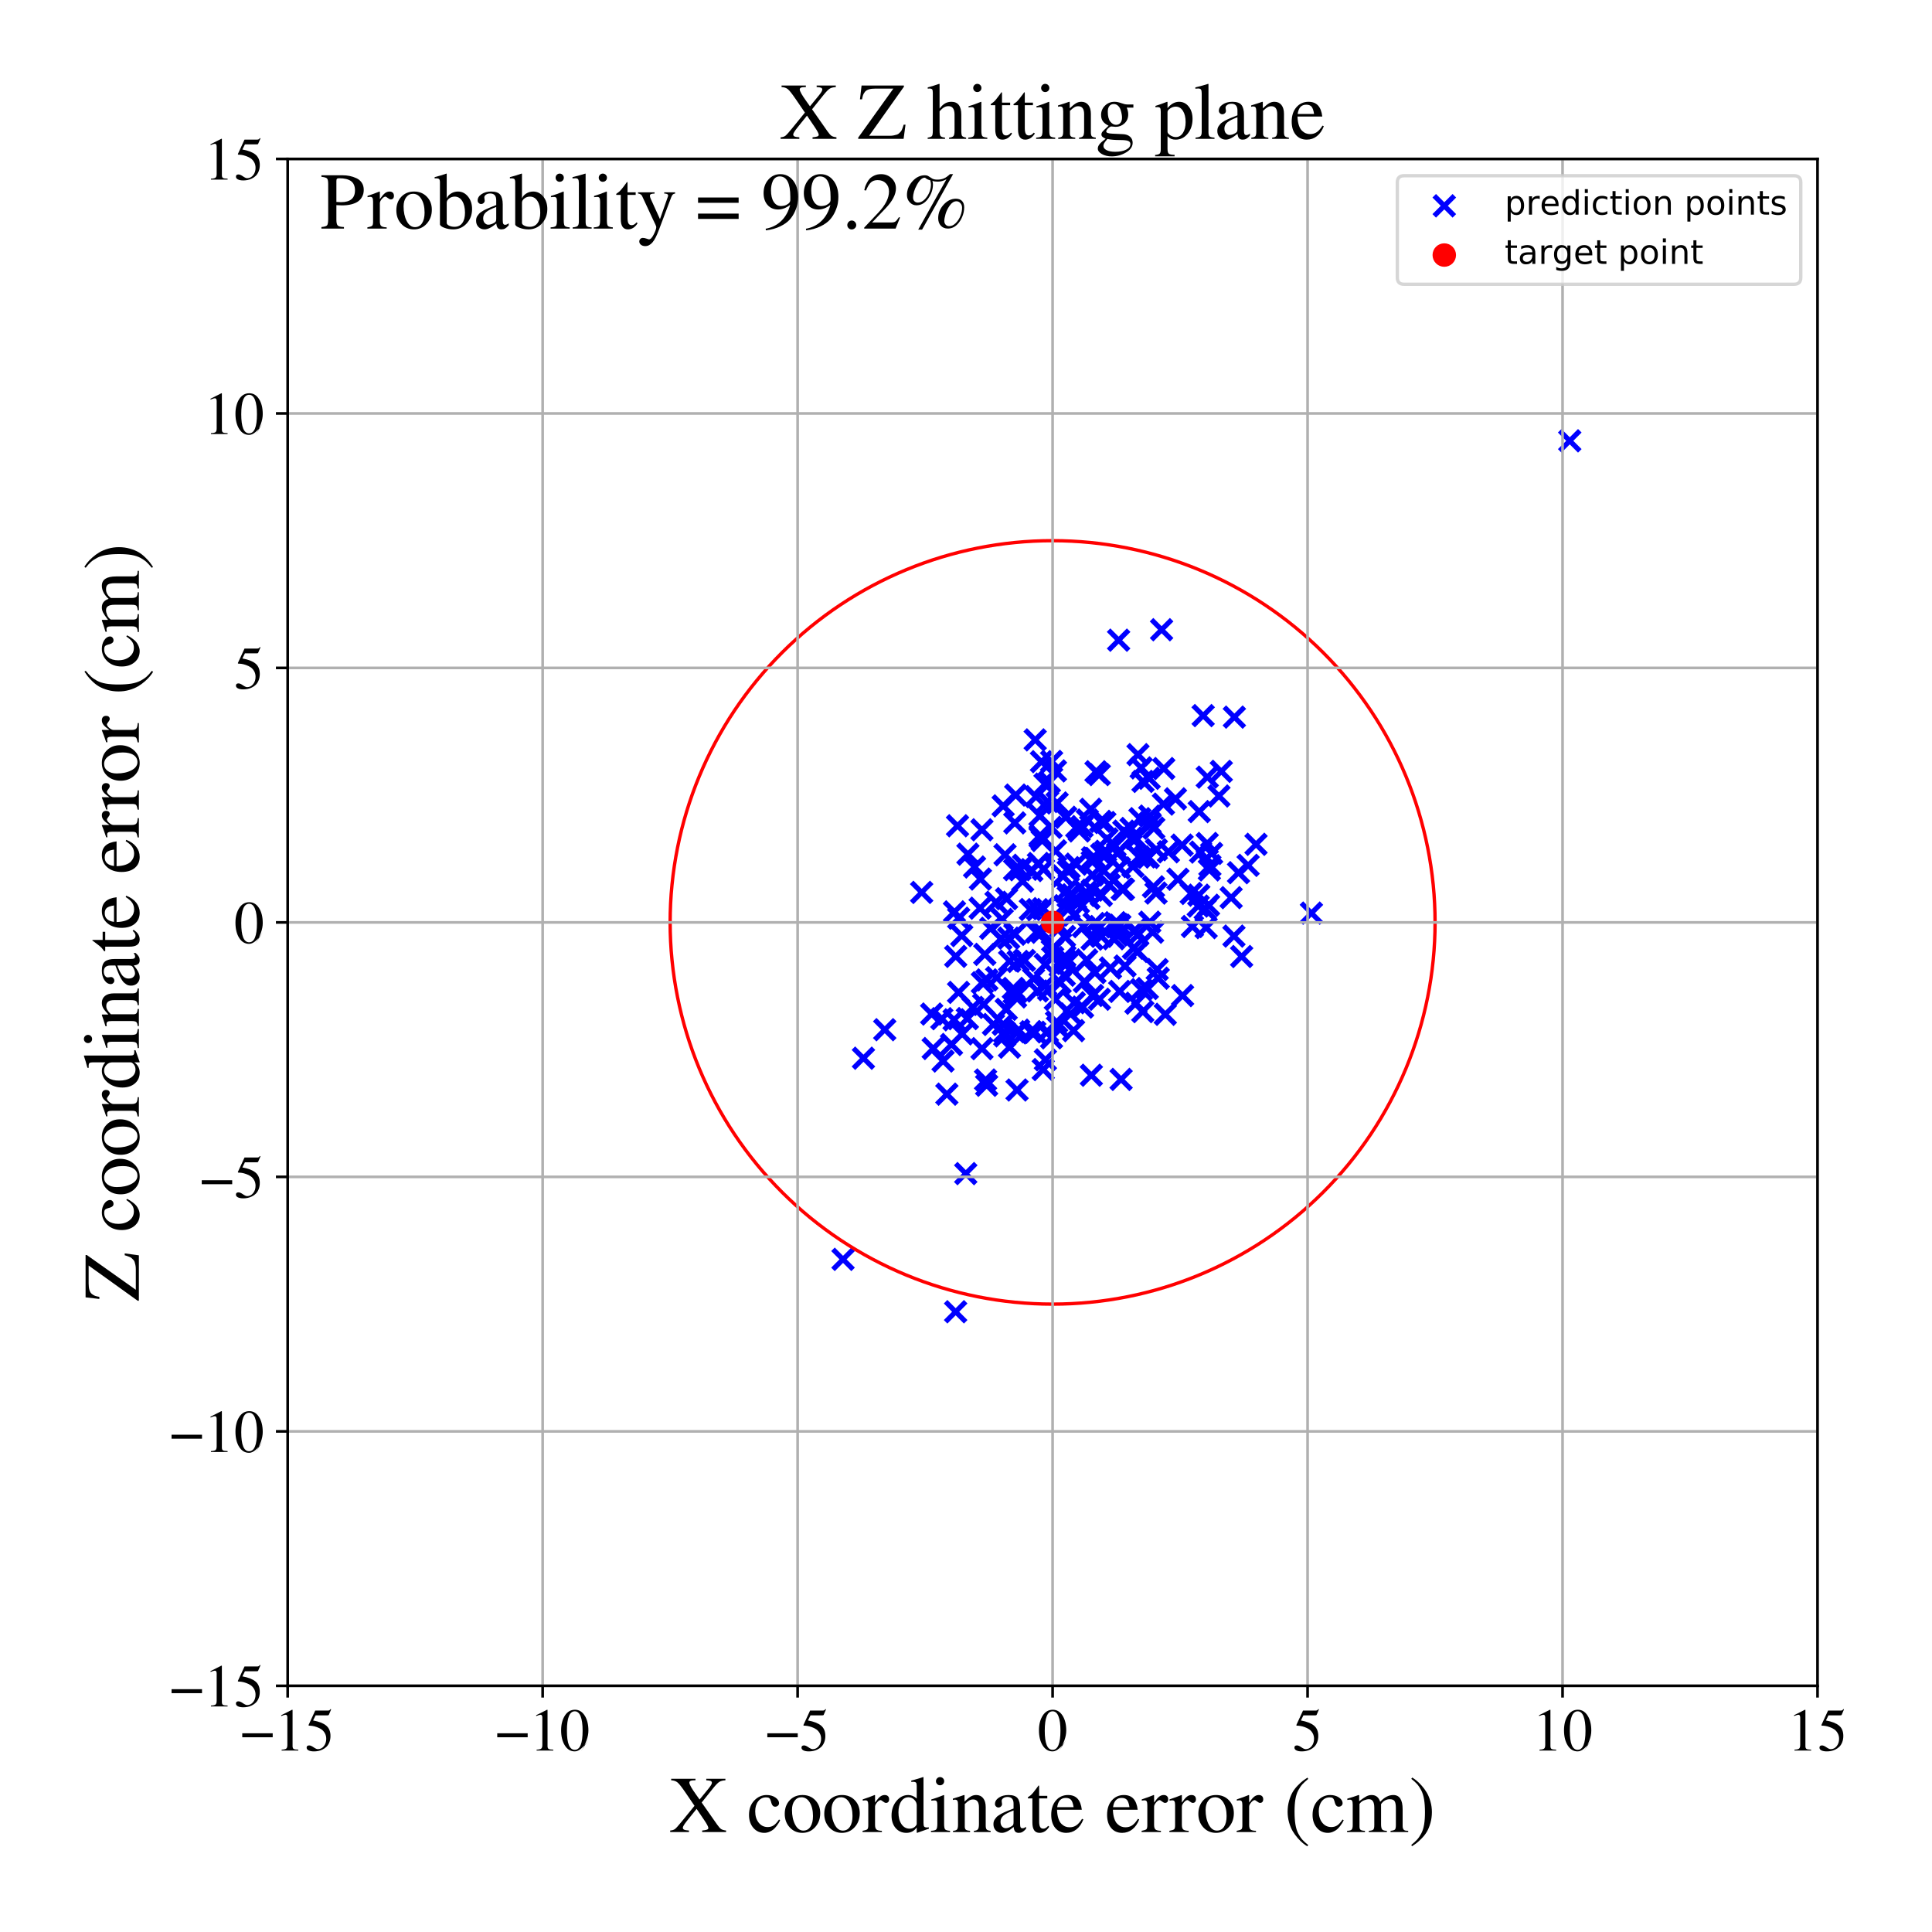 <?xml version="1.0" encoding="utf-8" standalone="no"?>
<!DOCTYPE svg PUBLIC "-//W3C//DTD SVG 1.1//EN"
  "http://www.w3.org/Graphics/SVG/1.1/DTD/svg11.dtd">
<!-- Created with matplotlib (https://matplotlib.org/) -->
<svg height="576pt" version="1.1" viewBox="0 0 576 576" width="576pt" xmlns="http://www.w3.org/2000/svg" xmlns:xlink="http://www.w3.org/1999/xlink">
 <defs>
  <style type="text/css">
*{stroke-linecap:butt;stroke-linejoin:round;}
  </style>
 </defs>
 <g id="figure_1">
  <g id="patch_1">
   <path d="M 0 576 
L 576 576 
L 576 0 
L 0 0 
z
" style="fill:#ffffff;"/>
  </g>
  <g id="axes_1">
   <g id="patch_2">
    <path d="M 85.766 502.609 
L 541.875 502.609 
L 541.875 47.391 
L 85.766 47.391 
z
" style="fill:#ffffff;"/>
   </g>
   <g id="PathCollection_1">
    <defs>
     <path d="M -3 3 
L 3 -3 
M -3 -3 
L 3 3 
" id="m6113bee938" style="stroke:#0000ff;stroke-width:1.5;"/>
    </defs>
    <g clip-path="url(#p939eb59ac5)">
     <use style="fill:#0000ff;stroke:#0000ff;stroke-width:1.5;" x="292.872" xlink:href="#m6113bee938" y="292.974"/>
     <use style="fill:#0000ff;stroke:#0000ff;stroke-width:1.5;" x="303.111" xlink:href="#m6113bee938" y="307.936"/>
     <use style="fill:#0000ff;stroke:#0000ff;stroke-width:1.5;" x="358.709" xlink:href="#m6113bee938" y="213.346"/>
     <use style="fill:#0000ff;stroke:#0000ff;stroke-width:1.5;" x="339.192" xlink:href="#m6113bee938" y="283.649"/>
     <use style="fill:#0000ff;stroke:#0000ff;stroke-width:1.5;" x="334.575" xlink:href="#m6113bee938" y="265.126"/>
     <use style="fill:#0000ff;stroke:#0000ff;stroke-width:1.5;" x="368.009" xlink:href="#m6113bee938" y="213.8"/>
     <use style="fill:#0000ff;stroke:#0000ff;stroke-width:1.5;" x="322.757" xlink:href="#m6113bee938" y="300.247"/>
     <use style="fill:#0000ff;stroke:#0000ff;stroke-width:1.5;" x="310.713" xlink:href="#m6113bee938" y="250.582"/>
     <use style="fill:#0000ff;stroke:#0000ff;stroke-width:1.5;" x="303.725" xlink:href="#m6113bee938" y="307.123"/>
     <use style="fill:#0000ff;stroke:#0000ff;stroke-width:1.5;" x="257.427" xlink:href="#m6113bee938" y="315.493"/>
     <use style="fill:#0000ff;stroke:#0000ff;stroke-width:1.5;" x="302.786" xlink:href="#m6113bee938" y="297.211"/>
     <use style="fill:#0000ff;stroke:#0000ff;stroke-width:1.5;" x="274.785" xlink:href="#m6113bee938" y="266.057"/>
     <use style="fill:#0000ff;stroke:#0000ff;stroke-width:1.5;" x="333.862" xlink:href="#m6113bee938" y="275.839"/>
     <use style="fill:#0000ff;stroke:#0000ff;stroke-width:1.5;" x="302.545" xlink:href="#m6113bee938" y="245.333"/>
     <use style="fill:#0000ff;stroke:#0000ff;stroke-width:1.5;" x="297.14" xlink:href="#m6113bee938" y="291.467"/>
     <use style="fill:#0000ff;stroke:#0000ff;stroke-width:1.5;" x="325.172" xlink:href="#m6113bee938" y="241.285"/>
     <use style="fill:#0000ff;stroke:#0000ff;stroke-width:1.5;" x="299.99" xlink:href="#m6113bee938" y="300.922"/>
     <use style="fill:#0000ff;stroke:#0000ff;stroke-width:1.5;" x="298.794" xlink:href="#m6113bee938" y="274.119"/>
     <use style="fill:#0000ff;stroke:#0000ff;stroke-width:1.5;" x="329.753" xlink:href="#m6113bee938" y="254.715"/>
     <use style="fill:#0000ff;stroke:#0000ff;stroke-width:1.5;" x="299.104" xlink:href="#m6113bee938" y="305.386"/>
     <use style="fill:#0000ff;stroke:#0000ff;stroke-width:1.5;" x="346.871" xlink:href="#m6113bee938" y="239.728"/>
     <use style="fill:#0000ff;stroke:#0000ff;stroke-width:1.5;" x="299.632" xlink:href="#m6113bee938" y="254.841"/>
     <use style="fill:#0000ff;stroke:#0000ff;stroke-width:1.5;" x="302.564" xlink:href="#m6113bee938" y="278.538"/>
     <use style="fill:#0000ff;stroke:#0000ff;stroke-width:1.5;" x="340.772" xlink:href="#m6113bee938" y="232.967"/>
     <use style="fill:#0000ff;stroke:#0000ff;stroke-width:1.5;" x="286.846" xlink:href="#m6113bee938" y="308.237"/>
     <use style="fill:#0000ff;stroke:#0000ff;stroke-width:1.5;" x="340.708" xlink:href="#m6113bee938" y="301.602"/>
     <use style="fill:#0000ff;stroke:#0000ff;stroke-width:1.5;" x="320.211" xlink:href="#m6113bee938" y="272.827"/>
     <use style="fill:#0000ff;stroke:#0000ff;stroke-width:1.5;" x="364.116" xlink:href="#m6113bee938" y="229.971"/>
     <use style="fill:#0000ff;stroke:#0000ff;stroke-width:1.5;" x="300.969" xlink:href="#m6113bee938" y="312.204"/>
     <use style="fill:#0000ff;stroke:#0000ff;stroke-width:1.5;" x="277.763" xlink:href="#m6113bee938" y="302.324"/>
     <use style="fill:#0000ff;stroke:#0000ff;stroke-width:1.5;" x="294.152" xlink:href="#m6113bee938" y="323.557"/>
     <use style="fill:#0000ff;stroke:#0000ff;stroke-width:1.5;" x="302.817" xlink:href="#m6113bee938" y="237.038"/>
     <use style="fill:#0000ff;stroke:#0000ff;stroke-width:1.5;" x="316.858" xlink:href="#m6113bee938" y="261.147"/>
     <use style="fill:#0000ff;stroke:#0000ff;stroke-width:1.5;" x="325.692" xlink:href="#m6113bee938" y="260.872"/>
     <use style="fill:#0000ff;stroke:#0000ff;stroke-width:1.5;" x="338.374" xlink:href="#m6113bee938" y="277.322"/>
     <use style="fill:#0000ff;stroke:#0000ff;stroke-width:1.5;" x="287.929" xlink:href="#m6113bee938" y="349.894"/>
     <use style="fill:#0000ff;stroke:#0000ff;stroke-width:1.5;" x="304.889" xlink:href="#m6113bee938" y="262.713"/>
     <use style="fill:#0000ff;stroke:#0000ff;stroke-width:1.5;" x="310.053" xlink:href="#m6113bee938" y="243.192"/>
     <use style="fill:#0000ff;stroke:#0000ff;stroke-width:1.5;" x="324.66" xlink:href="#m6113bee938" y="267.843"/>
     <use style="fill:#0000ff;stroke:#0000ff;stroke-width:1.5;" x="295.356" xlink:href="#m6113bee938" y="276.766"/>
     <use style="fill:#0000ff;stroke:#0000ff;stroke-width:1.5;" x="333.742" xlink:href="#m6113bee938" y="258.736"/>
     <use style="fill:#0000ff;stroke:#0000ff;stroke-width:1.5;" x="284.562" xlink:href="#m6113bee938" y="271.862"/>
     <use style="fill:#0000ff;stroke:#0000ff;stroke-width:1.5;" x="309.586" xlink:href="#m6113bee938" y="257.426"/>
     <use style="fill:#0000ff;stroke:#0000ff;stroke-width:1.5;" x="302.49" xlink:href="#m6113bee938" y="259.28"/>
     <use style="fill:#0000ff;stroke:#0000ff;stroke-width:1.5;" x="284.442" xlink:href="#m6113bee938" y="304.046"/>
     <use style="fill:#0000ff;stroke:#0000ff;stroke-width:1.5;" x="317.729" xlink:href="#m6113bee938" y="265.798"/>
     <use style="fill:#0000ff;stroke:#0000ff;stroke-width:1.5;" x="283.678" xlink:href="#m6113bee938" y="311.395"/>
     <use style="fill:#0000ff;stroke:#0000ff;stroke-width:1.5;" x="312.269" xlink:href="#m6113bee938" y="307.596"/>
     <use style="fill:#0000ff;stroke:#0000ff;stroke-width:1.5;" x="320.844" xlink:href="#m6113bee938" y="257.639"/>
     <use style="fill:#0000ff;stroke:#0000ff;stroke-width:1.5;" x="316.198" xlink:href="#m6113bee938" y="276.38"/>
     <use style="fill:#0000ff;stroke:#0000ff;stroke-width:1.5;" x="313.726" xlink:href="#m6113bee938" y="283.336"/>
     <use style="fill:#0000ff;stroke:#0000ff;stroke-width:1.5;" x="337.778" xlink:href="#m6113bee938" y="258.328"/>
     <use style="fill:#0000ff;stroke:#0000ff;stroke-width:1.5;" x="345" xlink:href="#m6113bee938" y="289.069"/>
     <use style="fill:#0000ff;stroke:#0000ff;stroke-width:1.5;" x="359.909" xlink:href="#m6113bee938" y="251.466"/>
     <use style="fill:#0000ff;stroke:#0000ff;stroke-width:1.5;" x="284.914" xlink:href="#m6113bee938" y="391.084"/>
     <use style="fill:#0000ff;stroke:#0000ff;stroke-width:1.5;" x="315.17" xlink:href="#m6113bee938" y="239.391"/>
     <use style="fill:#0000ff;stroke:#0000ff;stroke-width:1.5;" x="321.507" xlink:href="#m6113bee938" y="269.112"/>
     <use style="fill:#0000ff;stroke:#0000ff;stroke-width:1.5;" x="357.396" xlink:href="#m6113bee938" y="266.89"/>
     <use style="fill:#0000ff;stroke:#0000ff;stroke-width:1.5;" x="323.679" xlink:href="#m6113bee938" y="266.064"/>
     <use style="fill:#0000ff;stroke:#0000ff;stroke-width:1.5;" x="333.13" xlink:href="#m6113bee938" y="278.779"/>
     <use style="fill:#0000ff;stroke:#0000ff;stroke-width:1.5;" x="355.508" xlink:href="#m6113bee938" y="276.221"/>
     <use style="fill:#0000ff;stroke:#0000ff;stroke-width:1.5;" x="317.731" xlink:href="#m6113bee938" y="243.661"/>
     <use style="fill:#0000ff;stroke:#0000ff;stroke-width:1.5;" x="303.221" xlink:href="#m6113bee938" y="324.967"/>
     <use style="fill:#0000ff;stroke:#0000ff;stroke-width:1.5;" x="332.053" xlink:href="#m6113bee938" y="279.866"/>
     <use style="fill:#0000ff;stroke:#0000ff;stroke-width:1.5;" x="337.922" xlink:href="#m6113bee938" y="282.695"/>
     <use style="fill:#0000ff;stroke:#0000ff;stroke-width:1.5;" x="292.301" xlink:href="#m6113bee938" y="262.072"/>
     <use style="fill:#0000ff;stroke:#0000ff;stroke-width:1.5;" x="333.825" xlink:href="#m6113bee938" y="295.571"/>
     <use style="fill:#0000ff;stroke:#0000ff;stroke-width:1.5;" x="352.572" xlink:href="#m6113bee938" y="296.815"/>
     <use style="fill:#0000ff;stroke:#0000ff;stroke-width:1.5;" x="318.737" xlink:href="#m6113bee938" y="258.676"/>
     <use style="fill:#0000ff;stroke:#0000ff;stroke-width:1.5;" x="284.933" xlink:href="#m6113bee938" y="285.13"/>
     <use style="fill:#0000ff;stroke:#0000ff;stroke-width:1.5;" x="317.366" xlink:href="#m6113bee938" y="279.178"/>
     <use style="fill:#0000ff;stroke:#0000ff;stroke-width:1.5;" x="323.307" xlink:href="#m6113bee938" y="292.667"/>
     <use style="fill:#0000ff;stroke:#0000ff;stroke-width:1.5;" x="282.294" xlink:href="#m6113bee938" y="326.209"/>
     <use style="fill:#0000ff;stroke:#0000ff;stroke-width:1.5;" x="351.183" xlink:href="#m6113bee938" y="262.138"/>
     <use style="fill:#0000ff;stroke:#0000ff;stroke-width:1.5;" x="347.416" xlink:href="#m6113bee938" y="302.403"/>
     <use style="fill:#0000ff;stroke:#0000ff;stroke-width:1.5;" x="300.093" xlink:href="#m6113bee938" y="267.926"/>
     <use style="fill:#0000ff;stroke:#0000ff;stroke-width:1.5;" x="314.635" xlink:href="#m6113bee938" y="297.963"/>
     <use style="fill:#0000ff;stroke:#0000ff;stroke-width:1.5;" x="352.429" xlink:href="#m6113bee938" y="251.964"/>
     <use style="fill:#0000ff;stroke:#0000ff;stroke-width:1.5;" x="327.741" xlink:href="#m6113bee938" y="230.927"/>
     <use style="fill:#0000ff;stroke:#0000ff;stroke-width:1.5;" x="302.366" xlink:href="#m6113bee938" y="296.047"/>
     <use style="fill:#0000ff;stroke:#0000ff;stroke-width:1.5;" x="340.302" xlink:href="#m6113bee938" y="295.033"/>
     <use style="fill:#0000ff;stroke:#0000ff;stroke-width:1.5;" x="325.597" xlink:href="#m6113bee938" y="280.001"/>
     <use style="fill:#0000ff;stroke:#0000ff;stroke-width:1.5;" x="344.753" xlink:href="#m6113bee938" y="253.333"/>
     <use style="fill:#0000ff;stroke:#0000ff;stroke-width:1.5;" x="292.196" xlink:href="#m6113bee938" y="270.764"/>
     <use style="fill:#0000ff;stroke:#0000ff;stroke-width:1.5;" x="285.473" xlink:href="#m6113bee938" y="246.192"/>
     <use style="fill:#0000ff;stroke:#0000ff;stroke-width:1.5;" x="310.089" xlink:href="#m6113bee938" y="249.588"/>
     <use style="fill:#0000ff;stroke:#0000ff;stroke-width:1.5;" x="342.802" xlink:href="#m6113bee938" y="245.334"/>
     <use style="fill:#0000ff;stroke:#0000ff;stroke-width:1.5;" x="311.763" xlink:href="#m6113bee938" y="293.656"/>
     <use style="fill:#0000ff;stroke:#0000ff;stroke-width:1.5;" x="327.781" xlink:href="#m6113bee938" y="297.916"/>
     <use style="fill:#0000ff;stroke:#0000ff;stroke-width:1.5;" x="333.498" xlink:href="#m6113bee938" y="190.865"/>
     <use style="fill:#0000ff;stroke:#0000ff;stroke-width:1.5;" x="293.6" xlink:href="#m6113bee938" y="284.536"/>
     <use style="fill:#0000ff;stroke:#0000ff;stroke-width:1.5;" x="340.224" xlink:href="#m6113bee938" y="228.935"/>
     <use style="fill:#0000ff;stroke:#0000ff;stroke-width:1.5;" x="332.428" xlink:href="#m6113bee938" y="252.212"/>
     <use style="fill:#0000ff;stroke:#0000ff;stroke-width:1.5;" x="342.337" xlink:href="#m6113bee938" y="255.628"/>
     <use style="fill:#0000ff;stroke:#0000ff;stroke-width:1.5;" x="374.461" xlink:href="#m6113bee938" y="251.723"/>
     <use style="fill:#0000ff;stroke:#0000ff;stroke-width:1.5;" x="280.789" xlink:href="#m6113bee938" y="303.71"/>
     <use style="fill:#0000ff;stroke:#0000ff;stroke-width:1.5;" x="288.573" xlink:href="#m6113bee938" y="254.657"/>
     <use style="fill:#0000ff;stroke:#0000ff;stroke-width:1.5;" x="313.842" xlink:href="#m6113bee938" y="285.486"/>
     <use style="fill:#0000ff;stroke:#0000ff;stroke-width:1.5;" x="293.831" xlink:href="#m6113bee938" y="321.985"/>
     <use style="fill:#0000ff;stroke:#0000ff;stroke-width:1.5;" x="326.2" xlink:href="#m6113bee938" y="275.324"/>
     <use style="fill:#0000ff;stroke:#0000ff;stroke-width:1.5;" x="341.428" xlink:href="#m6113bee938" y="255.47"/>
     <use style="fill:#0000ff;stroke:#0000ff;stroke-width:1.5;" x="263.777" xlink:href="#m6113bee938" y="306.995"/>
     <use style="fill:#0000ff;stroke:#0000ff;stroke-width:1.5;" x="313.498" xlink:href="#m6113bee938" y="309.406"/>
     <use style="fill:#0000ff;stroke:#0000ff;stroke-width:1.5;" x="311.67" xlink:href="#m6113bee938" y="315.983"/>
     <use style="fill:#0000ff;stroke:#0000ff;stroke-width:1.5;" x="311.551" xlink:href="#m6113bee938" y="233.776"/>
     <use style="fill:#0000ff;stroke:#0000ff;stroke-width:1.5;" x="318.726" xlink:href="#m6113bee938" y="270.709"/>
     <use style="fill:#0000ff;stroke:#0000ff;stroke-width:1.5;" x="339.847" xlink:href="#m6113bee938" y="244.077"/>
     <use style="fill:#0000ff;stroke:#0000ff;stroke-width:1.5;" x="343.636" xlink:href="#m6113bee938" y="277.919"/>
     <use style="fill:#0000ff;stroke:#0000ff;stroke-width:1.5;" x="326.531" xlink:href="#m6113bee938" y="255.94"/>
     <use style="fill:#0000ff;stroke:#0000ff;stroke-width:1.5;" x="360.306" xlink:href="#m6113bee938" y="269.882"/>
     <use style="fill:#0000ff;stroke:#0000ff;stroke-width:1.5;" x="332.486" xlink:href="#m6113bee938" y="275.089"/>
     <use style="fill:#0000ff;stroke:#0000ff;stroke-width:1.5;" x="333.207" xlink:href="#m6113bee938" y="275.613"/>
     <use style="fill:#0000ff;stroke:#0000ff;stroke-width:1.5;" x="363.406" xlink:href="#m6113bee938" y="237.314"/>
     <use style="fill:#0000ff;stroke:#0000ff;stroke-width:1.5;" x="310.65" xlink:href="#m6113bee938" y="277.944"/>
     <use style="fill:#0000ff;stroke:#0000ff;stroke-width:1.5;" x="316.065" xlink:href="#m6113bee938" y="292.99"/>
     <use style="fill:#0000ff;stroke:#0000ff;stroke-width:1.5;" x="294.221" xlink:href="#m6113bee938" y="292.137"/>
     <use style="fill:#0000ff;stroke:#0000ff;stroke-width:1.5;" x="301.003" xlink:href="#m6113bee938" y="286.553"/>
     <use style="fill:#0000ff;stroke:#0000ff;stroke-width:1.5;" x="292.762" xlink:href="#m6113bee938" y="312.638"/>
     <use style="fill:#0000ff;stroke:#0000ff;stroke-width:1.5;" x="318.499" xlink:href="#m6113bee938" y="259.678"/>
     <use style="fill:#0000ff;stroke:#0000ff;stroke-width:1.5;" x="314.681" xlink:href="#m6113bee938" y="253.66"/>
     <use style="fill:#0000ff;stroke:#0000ff;stroke-width:1.5;" x="325.735" xlink:href="#m6113bee938" y="255.764"/>
     <use style="fill:#0000ff;stroke:#0000ff;stroke-width:1.5;" x="355.146" xlink:href="#m6113bee938" y="266.37"/>
     <use style="fill:#0000ff;stroke:#0000ff;stroke-width:1.5;" x="304.076" xlink:href="#m6113bee938" y="259.302"/>
     <use style="fill:#0000ff;stroke:#0000ff;stroke-width:1.5;" x="346.966" xlink:href="#m6113bee938" y="229.132"/>
     <use style="fill:#0000ff;stroke:#0000ff;stroke-width:1.5;" x="316.863" xlink:href="#m6113bee938" y="287.049"/>
     <use style="fill:#0000ff;stroke:#0000ff;stroke-width:1.5;" x="308.992" xlink:href="#m6113bee938" y="277.934"/>
     <use style="fill:#0000ff;stroke:#0000ff;stroke-width:1.5;" x="369.247" xlink:href="#m6113bee938" y="260.182"/>
     <use style="fill:#0000ff;stroke:#0000ff;stroke-width:1.5;" x="307.373" xlink:href="#m6113bee938" y="307.591"/>
     <use style="fill:#0000ff;stroke:#0000ff;stroke-width:1.5;" x="339.56" xlink:href="#m6113bee938" y="255.513"/>
     <use style="fill:#0000ff;stroke:#0000ff;stroke-width:1.5;" x="308.508" xlink:href="#m6113bee938" y="307.754"/>
     <use style="fill:#0000ff;stroke:#0000ff;stroke-width:1.5;" x="342.787" xlink:href="#m6113bee938" y="243.297"/>
     <use style="fill:#0000ff;stroke:#0000ff;stroke-width:1.5;" x="319.74" xlink:href="#m6113bee938" y="266.768"/>
     <use style="fill:#0000ff;stroke:#0000ff;stroke-width:1.5;" x="367.882" xlink:href="#m6113bee938" y="279.082"/>
     <use style="fill:#0000ff;stroke:#0000ff;stroke-width:1.5;" x="335.426" xlink:href="#m6113bee938" y="288.008"/>
     <use style="fill:#0000ff;stroke:#0000ff;stroke-width:1.5;" x="328.155" xlink:href="#m6113bee938" y="244.868"/>
     <use style="fill:#0000ff;stroke:#0000ff;stroke-width:1.5;" x="317.294" xlink:href="#m6113bee938" y="290.749"/>
     <use style="fill:#0000ff;stroke:#0000ff;stroke-width:1.5;" x="334.945" xlink:href="#m6113bee938" y="265.092"/>
     <use style="fill:#0000ff;stroke:#0000ff;stroke-width:1.5;" x="305.154" xlink:href="#m6113bee938" y="257.968"/>
     <use style="fill:#0000ff;stroke:#0000ff;stroke-width:1.5;" x="325.651" xlink:href="#m6113bee938" y="265.39"/>
     <use style="fill:#0000ff;stroke:#0000ff;stroke-width:1.5;" x="329.062" xlink:href="#m6113bee938" y="259.642"/>
     <use style="fill:#0000ff;stroke:#0000ff;stroke-width:1.5;" x="343.988" xlink:href="#m6113bee938" y="246.901"/>
     <use style="fill:#0000ff;stroke:#0000ff;stroke-width:1.5;" x="325.373" xlink:href="#m6113bee938" y="320.567"/>
     <use style="fill:#0000ff;stroke:#0000ff;stroke-width:1.5;" x="317.472" xlink:href="#m6113bee938" y="285.16"/>
     <use style="fill:#0000ff;stroke:#0000ff;stroke-width:1.5;" x="285.781" xlink:href="#m6113bee938" y="295.867"/>
     <use style="fill:#0000ff;stroke:#0000ff;stroke-width:1.5;" x="286.73" xlink:href="#m6113bee938" y="278.941"/>
     <use style="fill:#0000ff;stroke:#0000ff;stroke-width:1.5;" x="312.374" xlink:href="#m6113bee938" y="238.958"/>
     <use style="fill:#0000ff;stroke:#0000ff;stroke-width:1.5;" x="330.043" xlink:href="#m6113bee938" y="250.137"/>
     <use style="fill:#0000ff;stroke:#0000ff;stroke-width:1.5;" x="318.059" xlink:href="#m6113bee938" y="287.226"/>
     <use style="fill:#0000ff;stroke:#0000ff;stroke-width:1.5;" x="324.177" xlink:href="#m6113bee938" y="244.473"/>
     <use style="fill:#0000ff;stroke:#0000ff;stroke-width:1.5;" x="314.666" xlink:href="#m6113bee938" y="229.841"/>
     <use style="fill:#0000ff;stroke:#0000ff;stroke-width:1.5;" x="285.818" xlink:href="#m6113bee938" y="273.752"/>
     <use style="fill:#0000ff;stroke:#0000ff;stroke-width:1.5;" x="359.312" xlink:href="#m6113bee938" y="271.044"/>
     <use style="fill:#0000ff;stroke:#0000ff;stroke-width:1.5;" x="338.66" xlink:href="#m6113bee938" y="299.099"/>
     <use style="fill:#0000ff;stroke:#0000ff;stroke-width:1.5;" x="342.91" xlink:href="#m6113bee938" y="245.68"/>
     <use style="fill:#0000ff;stroke:#0000ff;stroke-width:1.5;" x="343.895" xlink:href="#m6113bee938" y="264.392"/>
     <use style="fill:#0000ff;stroke:#0000ff;stroke-width:1.5;" x="302.112" xlink:href="#m6113bee938" y="294.685"/>
     <use style="fill:#0000ff;stroke:#0000ff;stroke-width:1.5;" x="328.343" xlink:href="#m6113bee938" y="266.959"/>
     <use style="fill:#0000ff;stroke:#0000ff;stroke-width:1.5;" x="299.077" xlink:href="#m6113bee938" y="240.259"/>
     <use style="fill:#0000ff;stroke:#0000ff;stroke-width:1.5;" x="325.651" xlink:href="#m6113bee938" y="256.866"/>
     <use style="fill:#0000ff;stroke:#0000ff;stroke-width:1.5;" x="322.608" xlink:href="#m6113bee938" y="246.432"/>
     <use style="fill:#0000ff;stroke:#0000ff;stroke-width:1.5;" x="293.264" xlink:href="#m6113bee938" y="299.459"/>
     <use style="fill:#0000ff;stroke:#0000ff;stroke-width:1.5;" x="345.315" xlink:href="#m6113bee938" y="291.641"/>
     <use style="fill:#0000ff;stroke:#0000ff;stroke-width:1.5;" x="468.001" xlink:href="#m6113bee938" y="131.425"/>
     <use style="fill:#0000ff;stroke:#0000ff;stroke-width:1.5;" x="357.231" xlink:href="#m6113bee938" y="270.134"/>
     <use style="fill:#0000ff;stroke:#0000ff;stroke-width:1.5;" x="305.428" xlink:href="#m6113bee938" y="286.336"/>
     <use style="fill:#0000ff;stroke:#0000ff;stroke-width:1.5;" x="310.108" xlink:href="#m6113bee938" y="249.067"/>
     <use style="fill:#0000ff;stroke:#0000ff;stroke-width:1.5;" x="360.551" xlink:href="#m6113bee938" y="259.353"/>
     <use style="fill:#0000ff;stroke:#0000ff;stroke-width:1.5;" x="357.539" xlink:href="#m6113bee938" y="241.967"/>
     <use style="fill:#0000ff;stroke:#0000ff;stroke-width:1.5;" x="311.112" xlink:href="#m6113bee938" y="259.163"/>
     <use style="fill:#0000ff;stroke:#0000ff;stroke-width:1.5;" x="333.152" xlink:href="#m6113bee938" y="254.387"/>
     <use style="fill:#0000ff;stroke:#0000ff;stroke-width:1.5;" x="303.526" xlink:href="#m6113bee938" y="286.631"/>
     <use style="fill:#0000ff;stroke:#0000ff;stroke-width:1.5;" x="278.222" xlink:href="#m6113bee938" y="312.599"/>
     <use style="fill:#0000ff;stroke:#0000ff;stroke-width:1.5;" x="312.859" xlink:href="#m6113bee938" y="233.167"/>
     <use style="fill:#0000ff;stroke:#0000ff;stroke-width:1.5;" x="325.736" xlink:href="#m6113bee938" y="296.783"/>
     <use style="fill:#0000ff;stroke:#0000ff;stroke-width:1.5;" x="342.789" xlink:href="#m6113bee938" y="274.933"/>
     <use style="fill:#0000ff;stroke:#0000ff;stroke-width:1.5;" x="307.179" xlink:href="#m6113bee938" y="271.153"/>
     <use style="fill:#0000ff;stroke:#0000ff;stroke-width:1.5;" x="288.41" xlink:href="#m6113bee938" y="303.683"/>
     <use style="fill:#0000ff;stroke:#0000ff;stroke-width:1.5;" x="344.647" xlink:href="#m6113bee938" y="266.258"/>
     <use style="fill:#0000ff;stroke:#0000ff;stroke-width:1.5;" x="314.127" xlink:href="#m6113bee938" y="282.89"/>
     <use style="fill:#0000ff;stroke:#0000ff;stroke-width:1.5;" x="339.159" xlink:href="#m6113bee938" y="278.804"/>
     <use style="fill:#0000ff;stroke:#0000ff;stroke-width:1.5;" x="326.753" xlink:href="#m6113bee938" y="230.087"/>
     <use style="fill:#0000ff;stroke:#0000ff;stroke-width:1.5;" x="311.027" xlink:href="#m6113bee938" y="318.875"/>
     <use style="fill:#0000ff;stroke:#0000ff;stroke-width:1.5;" x="281.16" xlink:href="#m6113bee938" y="316.332"/>
     <use style="fill:#0000ff;stroke:#0000ff;stroke-width:1.5;" x="335.05" xlink:href="#m6113bee938" y="247.787"/>
     <use style="fill:#0000ff;stroke:#0000ff;stroke-width:1.5;" x="328.35" xlink:href="#m6113bee938" y="279.16"/>
     <use style="fill:#0000ff;stroke:#0000ff;stroke-width:1.5;" x="307.634" xlink:href="#m6113bee938" y="259.552"/>
     <use style="fill:#0000ff;stroke:#0000ff;stroke-width:1.5;" x="329.399" xlink:href="#m6113bee938" y="245.231"/>
     <use style="fill:#0000ff;stroke:#0000ff;stroke-width:1.5;" x="360.713" xlink:href="#m6113bee938" y="258.076"/>
     <use style="fill:#0000ff;stroke:#0000ff;stroke-width:1.5;" x="350.447" xlink:href="#m6113bee938" y="238.157"/>
     <use style="fill:#0000ff;stroke:#0000ff;stroke-width:1.5;" x="310.499" xlink:href="#m6113bee938" y="227.085"/>
     <use style="fill:#0000ff;stroke:#0000ff;stroke-width:1.5;" x="313.383" xlink:href="#m6113bee938" y="246.661"/>
     <use style="fill:#0000ff;stroke:#0000ff;stroke-width:1.5;" x="251.34" xlink:href="#m6113bee938" y="375.458"/>
     <use style="fill:#0000ff;stroke:#0000ff;stroke-width:1.5;" x="309.313" xlink:href="#m6113bee938" y="271.196"/>
     <use style="fill:#0000ff;stroke:#0000ff;stroke-width:1.5;" x="319.179" xlink:href="#m6113bee938" y="302.289"/>
     <use style="fill:#0000ff;stroke:#0000ff;stroke-width:1.5;" x="323.011" xlink:href="#m6113bee938" y="276.246"/>
     <use style="fill:#0000ff;stroke:#0000ff;stroke-width:1.5;" x="342.616" xlink:href="#m6113bee938" y="232.036"/>
     <use style="fill:#0000ff;stroke:#0000ff;stroke-width:1.5;" x="346.314" xlink:href="#m6113bee938" y="187.745"/>
     <use style="fill:#0000ff;stroke:#0000ff;stroke-width:1.5;" x="290.064" xlink:href="#m6113bee938" y="300.344"/>
     <use style="fill:#0000ff;stroke:#0000ff;stroke-width:1.5;" x="309.283" xlink:href="#m6113bee938" y="295.442"/>
     <use style="fill:#0000ff;stroke:#0000ff;stroke-width:1.5;" x="331.067" xlink:href="#m6113bee938" y="288.595"/>
     <use style="fill:#0000ff;stroke:#0000ff;stroke-width:1.5;" x="367.05" xlink:href="#m6113bee938" y="267.621"/>
     <use style="fill:#0000ff;stroke:#0000ff;stroke-width:1.5;" x="302.989" xlink:href="#m6113bee938" y="295.697"/>
     <use style="fill:#0000ff;stroke:#0000ff;stroke-width:1.5;" x="338.669" xlink:href="#m6113bee938" y="249.959"/>
     <use style="fill:#0000ff;stroke:#0000ff;stroke-width:1.5;" x="321.027" xlink:href="#m6113bee938" y="246.613"/>
     <use style="fill:#0000ff;stroke:#0000ff;stroke-width:1.5;" x="320.298" xlink:href="#m6113bee938" y="298.952"/>
     <use style="fill:#0000ff;stroke:#0000ff;stroke-width:1.5;" x="318.462" xlink:href="#m6113bee938" y="267.335"/>
     <use style="fill:#0000ff;stroke:#0000ff;stroke-width:1.5;" x="308.629" xlink:href="#m6113bee938" y="220.584"/>
     <use style="fill:#0000ff;stroke:#0000ff;stroke-width:1.5;" x="308.146" xlink:href="#m6113bee938" y="291.798"/>
     <use style="fill:#0000ff;stroke:#0000ff;stroke-width:1.5;" x="348.351" xlink:href="#m6113bee938" y="253.953"/>
     <use style="fill:#0000ff;stroke:#0000ff;stroke-width:1.5;" x="311.051" xlink:href="#m6113bee938" y="270.898"/>
     <use style="fill:#0000ff;stroke:#0000ff;stroke-width:1.5;" x="329.628" xlink:href="#m6113bee938" y="253.793"/>
     <use style="fill:#0000ff;stroke:#0000ff;stroke-width:1.5;" x="321.764" xlink:href="#m6113bee938" y="247.732"/>
     <use style="fill:#0000ff;stroke:#0000ff;stroke-width:1.5;" x="361.231" xlink:href="#m6113bee938" y="254.428"/>
     <use style="fill:#0000ff;stroke:#0000ff;stroke-width:1.5;" x="359.933" xlink:href="#m6113bee938" y="231.69"/>
     <use style="fill:#0000ff;stroke:#0000ff;stroke-width:1.5;" x="300.716" xlink:href="#m6113bee938" y="279.685"/>
     <use style="fill:#0000ff;stroke:#0000ff;stroke-width:1.5;" x="334.243" xlink:href="#m6113bee938" y="321.808"/>
     <use style="fill:#0000ff;stroke:#0000ff;stroke-width:1.5;" x="326.123" xlink:href="#m6113bee938" y="255.953"/>
     <use style="fill:#0000ff;stroke:#0000ff;stroke-width:1.5;" x="315.282" xlink:href="#m6113bee938" y="306.102"/>
     <use style="fill:#0000ff;stroke:#0000ff;stroke-width:1.5;" x="339.277" xlink:href="#m6113bee938" y="224.983"/>
     <use style="fill:#0000ff;stroke:#0000ff;stroke-width:1.5;" x="327.94" xlink:href="#m6113bee938" y="276.322"/>
     <use style="fill:#0000ff;stroke:#0000ff;stroke-width:1.5;" x="296.187" xlink:href="#m6113bee938" y="305.43"/>
     <use style="fill:#0000ff;stroke:#0000ff;stroke-width:1.5;" x="342.047" xlink:href="#m6113bee938" y="294.715"/>
     <use style="fill:#0000ff;stroke:#0000ff;stroke-width:1.5;" x="311.643" xlink:href="#m6113bee938" y="287.568"/>
     <use style="fill:#0000ff;stroke:#0000ff;stroke-width:1.5;" x="359.595" xlink:href="#m6113bee938" y="276.562"/>
     <use style="fill:#0000ff;stroke:#0000ff;stroke-width:1.5;" x="296.957" xlink:href="#m6113bee938" y="269.004"/>
     <use style="fill:#0000ff;stroke:#0000ff;stroke-width:1.5;" x="320.714" xlink:href="#m6113bee938" y="267.95"/>
     <use style="fill:#0000ff;stroke:#0000ff;stroke-width:1.5;" x="320.076" xlink:href="#m6113bee938" y="307.272"/>
     <use style="fill:#0000ff;stroke:#0000ff;stroke-width:1.5;" x="290.552" xlink:href="#m6113bee938" y="258.482"/>
     <use style="fill:#0000ff;stroke:#0000ff;stroke-width:1.5;" x="357.961" xlink:href="#m6113bee938" y="254.037"/>
     <use style="fill:#0000ff;stroke:#0000ff;stroke-width:1.5;" x="314.999" xlink:href="#m6113bee938" y="304.681"/>
     <use style="fill:#0000ff;stroke:#0000ff;stroke-width:1.5;" x="334.066" xlink:href="#m6113bee938" y="278.188"/>
     <use style="fill:#0000ff;stroke:#0000ff;stroke-width:1.5;" x="292.746" xlink:href="#m6113bee938" y="247.392"/>
     <use style="fill:#0000ff;stroke:#0000ff;stroke-width:1.5;" x="312.634" xlink:href="#m6113bee938" y="295.063"/>
     <use style="fill:#0000ff;stroke:#0000ff;stroke-width:1.5;" x="330.69" xlink:href="#m6113bee938" y="263.771"/>
     <use style="fill:#0000ff;stroke:#0000ff;stroke-width:1.5;" x="313.526" xlink:href="#m6113bee938" y="227.002"/>
     <use style="fill:#0000ff;stroke:#0000ff;stroke-width:1.5;" x="317.527" xlink:href="#m6113bee938" y="286.476"/>
     <use style="fill:#0000ff;stroke:#0000ff;stroke-width:1.5;" x="390.986" xlink:href="#m6113bee938" y="272.233"/>
     <use style="fill:#0000ff;stroke:#0000ff;stroke-width:1.5;" x="299.56" xlink:href="#m6113bee938" y="308.826"/>
     <use style="fill:#0000ff;stroke:#0000ff;stroke-width:1.5;" x="308.861" xlink:href="#m6113bee938" y="237.502"/>
     <use style="fill:#0000ff;stroke:#0000ff;stroke-width:1.5;" x="370.182" xlink:href="#m6113bee938" y="285.172"/>
     <use style="fill:#0000ff;stroke:#0000ff;stroke-width:1.5;" x="337.382" xlink:href="#m6113bee938" y="249.888"/>
     <use style="fill:#0000ff;stroke:#0000ff;stroke-width:1.5;" x="372.111" xlink:href="#m6113bee938" y="257.993"/>
     <use style="fill:#0000ff;stroke:#0000ff;stroke-width:1.5;" x="337.204" xlink:href="#m6113bee938" y="247.006"/>
     <use style="fill:#0000ff;stroke:#0000ff;stroke-width:1.5;" x="298.406" xlink:href="#m6113bee938" y="279.894"/>
     <use style="fill:#0000ff;stroke:#0000ff;stroke-width:1.5;" x="323.987" xlink:href="#m6113bee938" y="286.197"/>
     <use style="fill:#0000ff;stroke:#0000ff;stroke-width:1.5;" x="299.472" xlink:href="#m6113bee938" y="307.774"/>
     <use style="fill:#0000ff;stroke:#0000ff;stroke-width:1.5;" x="317.43" xlink:href="#m6113bee938" y="270.019"/>
     <use style="fill:#0000ff;stroke:#0000ff;stroke-width:1.5;" x="328.456" xlink:href="#m6113bee938" y="254.695"/>
     <use style="fill:#0000ff;stroke:#0000ff;stroke-width:1.5;" x="326.432" xlink:href="#m6113bee938" y="289.977"/>
    </g>
   </g>
   <g id="PathCollection_2">
    <defs>
     <path d="M 0 3 
C 0.796 3 1.559 2.684 2.121 2.121 
C 2.684 1.559 3 0.796 3 0 
C 3 -0.796 2.684 -1.559 2.121 -2.121 
C 1.559 -2.684 0.796 -3 0 -3 
C -0.796 -3 -1.559 -2.684 -2.121 -2.121 
C -2.684 -1.559 -3 -0.796 -3 0 
C -3 0.796 -2.684 1.559 -2.121 2.121 
C -1.559 2.684 -0.796 3 0 3 
z
" id="mc30abe2b10" style="stroke:#ff0000;"/>
    </defs>
    <g clip-path="url(#p939eb59ac5)">
     <use style="fill:#ff0000;stroke:#ff0000;" x="313.82" xlink:href="#mc30abe2b10" y="275"/>
    </g>
   </g>
   <g id="patch_3">
    <path clip-path="url(#p939eb59ac5)" d="M 313.82 388.805 
C 344.061 388.805 373.067 376.814 394.45 355.472 
C 415.833 334.131 427.848 305.181 427.848 275 
C 427.848 244.819 415.833 215.869 394.45 194.528 
C 373.067 173.186 344.061 161.195 313.82 161.195 
C 283.58 161.195 254.574 173.186 233.191 194.528 
C 211.808 215.869 199.793 244.819 199.793 275 
C 199.793 305.181 211.808 334.131 233.191 355.472 
C 254.574 376.814 283.58 388.805 313.82 388.805 
z
" style="fill:none;stroke:#ff0000;stroke-linejoin:miter;"/>
   </g>
   <g id="matplotlib.axis_1">
    <g id="xtick_1">
     <g id="line2d_1">
      <path clip-path="url(#p939eb59ac5)" d="M 85.766 502.609 
L 85.766 47.391 
" style="fill:none;stroke:#b0b0b0;stroke-linecap:square;stroke-width:0.8;"/>
     </g>
     <g id="line2d_2">
      <defs>
       <path d="M 0 0 
L 0 3.5 
" id="m13aa784fe3" style="stroke:#000000;stroke-width:0.8;"/>
      </defs>
      <g>
       <use style="stroke:#000000;stroke-width:0.8;" x="85.766" xlink:href="#m13aa784fe3" y="502.609"/>
      </g>
     </g>
     <g id="text_1">
      <!-- −15 -->
      <defs>
       <path d="M 3 22 
L 3 28.594 
L 53.406 28.594 
L 53.406 22 
z
" id="FreeSerif-8722"/>
       <path d="M 18.297 59.297 
Q 16.5 59.297 11.094 57.094 
L 11.094 58.5 
L 29.094 67.594 
L 29.906 67.406 
L 29.906 7.406 
Q 29.906 3.797 31.703 2.688 
Q 33.5 1.594 39.406 1.5 
L 39.406 0 
L 11.797 0 
L 11.797 1.5 
Q 17.406 1.703 19.344 3.141 
Q 21.297 4.594 21.297 9.297 
L 21.297 54.594 
Q 21.297 59.297 18.297 59.297 
z
" id="FreeSerif-49"/>
       <path d="M 35.703 19.406 
Q 35.703 24.703 33.344 28.797 
Q 31 32.906 27.641 35.156 
Q 24.297 37.406 20.141 38.844 
Q 16 40.297 12.953 40.75 
Q 9.906 41.203 7.594 41.203 
Q 6.406 41.203 6.406 42 
Q 6.406 42.297 6.5 42.5 
L 17.406 66.203 
L 38.297 66.203 
Q 39.906 66.203 40.844 66.703 
Q 41.797 67.203 42.906 68.797 
L 43.797 68.094 
L 40 59.203 
Q 39.594 58.297 37.703 58.297 
L 18.094 58.297 
L 13.906 49.797 
Q 28.5 47.203 35.594 41.344 
Q 42.703 35.5 42.703 24.203 
Q 42.703 18.297 40.844 13.688 
Q 39 9.094 36.141 6.297 
Q 33.297 3.5 29.547 1.703 
Q 25.797 -0.094 22.344 -0.75 
Q 18.906 -1.406 15.406 -1.406 
Q 9.797 -1.406 6.5 0.25 
Q 3.203 1.906 3.203 4.797 
Q 3.203 8.5 7.5 8.5 
Q 10.297 8.5 14.75 5.391 
Q 19.203 2.297 21.797 2.297 
Q 27.703 2.297 31.703 7.25 
Q 35.703 12.203 35.703 19.406 
z
" id="FreeSerif-53"/>
      </defs>
      <g transform="translate(71.689 521.903)scale(0.18 -0.18)">
       <use xlink:href="#FreeSerif-8722"/>
       <use x="56.4" xlink:href="#FreeSerif-49"/>
       <use x="106.4" xlink:href="#FreeSerif-53"/>
      </g>
     </g>
    </g>
    <g id="xtick_2">
     <g id="line2d_3">
      <path clip-path="url(#p939eb59ac5)" d="M 161.784 502.609 
L 161.784 47.391 
" style="fill:none;stroke:#b0b0b0;stroke-linecap:square;stroke-width:0.8;"/>
     </g>
     <g id="line2d_4">
      <g>
       <use style="stroke:#000000;stroke-width:0.8;" x="161.784" xlink:href="#m13aa784fe3" y="502.609"/>
      </g>
     </g>
     <g id="text_2">
      <!-- −10 -->
      <defs>
       <path d="M 47.594 17.797 
Q 35.203 -1.406 25 -1.406 
Q 14.797 -1.406 8.594 8.391 
Q 2.406 18.203 2.406 33.594 
Q 2.406 48.094 8.594 57.844 
Q 14.797 67.594 25.406 67.594 
Q 35.203 67.594 41.391 58 
Q 47.594 48.406 47.594 33 
Q 47.594 17.797 35.203 -1.406 
z
M 25.094 65 
Q 12 65 12 32.703 
Q 12 1.203 25 1.203 
Q 38 1.203 38 32.797 
Q 38 48.5 34.703 56.75 
Q 31.406 65 25.094 65 
z
" id="FreeSerif-48"/>
      </defs>
      <g transform="translate(147.707 521.903)scale(0.18 -0.18)">
       <use xlink:href="#FreeSerif-8722"/>
       <use x="56.4" xlink:href="#FreeSerif-49"/>
       <use x="106.4" xlink:href="#FreeSerif-48"/>
      </g>
     </g>
    </g>
    <g id="xtick_3">
     <g id="line2d_5">
      <path clip-path="url(#p939eb59ac5)" d="M 237.802 502.609 
L 237.802 47.391 
" style="fill:none;stroke:#b0b0b0;stroke-linecap:square;stroke-width:0.8;"/>
     </g>
     <g id="line2d_6">
      <g>
       <use style="stroke:#000000;stroke-width:0.8;" x="237.802" xlink:href="#m13aa784fe3" y="502.609"/>
      </g>
     </g>
     <g id="text_3">
      <!-- −5 -->
      <g transform="translate(228.226 521.903)scale(0.18 -0.18)">
       <use xlink:href="#FreeSerif-8722"/>
       <use x="56.4" xlink:href="#FreeSerif-53"/>
      </g>
     </g>
    </g>
    <g id="xtick_4">
     <g id="line2d_7">
      <path clip-path="url(#p939eb59ac5)" d="M 313.82 502.609 
L 313.82 47.391 
" style="fill:none;stroke:#b0b0b0;stroke-linecap:square;stroke-width:0.8;"/>
     </g>
     <g id="line2d_8">
      <g>
       <use style="stroke:#000000;stroke-width:0.8;" x="313.82" xlink:href="#m13aa784fe3" y="502.609"/>
      </g>
     </g>
     <g id="text_4">
      <!-- 0 -->
      <g transform="translate(309.32 521.903)scale(0.18 -0.18)">
       <use xlink:href="#FreeSerif-48"/>
      </g>
     </g>
    </g>
    <g id="xtick_5">
     <g id="line2d_9">
      <path clip-path="url(#p939eb59ac5)" d="M 389.839 502.609 
L 389.839 47.391 
" style="fill:none;stroke:#b0b0b0;stroke-linecap:square;stroke-width:0.8;"/>
     </g>
     <g id="line2d_10">
      <g>
       <use style="stroke:#000000;stroke-width:0.8;" x="389.839" xlink:href="#m13aa784fe3" y="502.609"/>
      </g>
     </g>
     <g id="text_5">
      <!-- 5 -->
      <g transform="translate(385.339 521.903)scale(0.18 -0.18)">
       <use xlink:href="#FreeSerif-53"/>
      </g>
     </g>
    </g>
    <g id="xtick_6">
     <g id="line2d_11">
      <path clip-path="url(#p939eb59ac5)" d="M 465.857 502.609 
L 465.857 47.391 
" style="fill:none;stroke:#b0b0b0;stroke-linecap:square;stroke-width:0.8;"/>
     </g>
     <g id="line2d_12">
      <g>
       <use style="stroke:#000000;stroke-width:0.8;" x="465.857" xlink:href="#m13aa784fe3" y="502.609"/>
      </g>
     </g>
     <g id="text_6">
      <!-- 10 -->
      <g transform="translate(456.857 521.903)scale(0.18 -0.18)">
       <use xlink:href="#FreeSerif-49"/>
       <use x="50" xlink:href="#FreeSerif-48"/>
      </g>
     </g>
    </g>
    <g id="xtick_7">
     <g id="line2d_13">
      <path clip-path="url(#p939eb59ac5)" d="M 541.875 502.609 
L 541.875 47.391 
" style="fill:none;stroke:#b0b0b0;stroke-linecap:square;stroke-width:0.8;"/>
     </g>
     <g id="line2d_14">
      <g>
       <use style="stroke:#000000;stroke-width:0.8;" x="541.875" xlink:href="#m13aa784fe3" y="502.609"/>
      </g>
     </g>
     <g id="text_7">
      <!-- 15 -->
      <g transform="translate(532.875 521.903)scale(0.18 -0.18)">
       <use xlink:href="#FreeSerif-49"/>
       <use x="50" xlink:href="#FreeSerif-53"/>
      </g>
     </g>
    </g>
    <g id="text_8">
     <!-- X coordinate error (cm) -->
     <defs>
      <path d="M 69.594 66.203 
L 69.594 64.297 
Q 64.703 64 62.047 62.344 
Q 59.406 60.703 54.703 54.906 
L 40.094 36.703 
L 59.297 9.297 
Q 62.297 5 64.297 3.703 
Q 66.297 2.406 70.406 1.906 
L 70.406 0 
L 40.703 0 
L 40.703 1.906 
Q 44.797 2.297 46.594 2.938 
Q 48.406 3.594 48.406 5 
Q 48.406 7.203 43.297 14.797 
L 33.797 28.797 
L 21.906 14 
Q 16.703 7.5 16.703 5.406 
Q 16.703 3.703 18.297 2.953 
Q 19.906 2.203 24.297 1.906 
L 24.297 0 
L 1 0 
L 1 1.906 
Q 4.906 2.203 7 3.797 
Q 9.094 5.406 15.5 13.297 
L 31.203 32.594 
L 20.297 48.594 
Q 13.297 58.906 10.25 61.5 
Q 7.203 64.094 2.203 64.297 
L 2.203 66.203 
L 32.406 66.203 
L 32.406 64.297 
L 29.594 64.203 
Q 24.797 64.094 24.797 61.297 
Q 24.797 58.094 33.297 46.297 
L 37.5 40.406 
L 48.797 54.203 
Q 52.797 59.203 52.797 61.094 
Q 52.797 62.797 51.344 63.438 
Q 49.906 64.094 45.797 64.297 
L 45.797 66.203 
z
" id="FreeSerif-88"/>
      <path id="FreeSerif-32"/>
      <path d="M 2.5 21.297 
Q 2.5 32.406 9.047 39.203 
Q 15.594 46 24.406 46 
Q 30.703 46 35.25 42.953 
Q 39.797 39.906 39.797 35.703 
Q 39.797 34 38.391 32.75 
Q 37 31.5 35 31.5 
Q 31.594 31.5 30.297 36.094 
L 29.703 38.297 
Q 28.906 41.094 27.703 42.094 
Q 26.5 43.094 23.797 43.094 
Q 17.703 43.094 13.953 38.25 
Q 10.203 33.406 10.203 25.703 
Q 10.203 17.094 14.547 11.641 
Q 18.906 6.203 25.703 6.203 
Q 30 6.203 33.094 8.25 
Q 36.203 10.297 39.797 15.594 
L 41.203 14.703 
Q 40.203 12.703 39.453 11.391 
Q 38.703 10.094 36.75 7.5 
Q 34.797 4.906 32.891 3.297 
Q 31 1.703 27.891 0.344 
Q 24.797 -1 21.5 -1 
Q 13.203 -1 7.844 5.25 
Q 2.5 11.5 2.5 21.297 
z
" id="FreeSerif-99"/>
      <path d="M 24.594 46 
Q 34.203 46 40.391 39.594 
Q 46.594 33.203 46.594 23.406 
Q 46.594 13 40.188 6 
Q 33.797 -1 24.391 -1 
Q 15 -1 8.75 5.75 
Q 2.5 12.5 2.5 22.594 
Q 2.5 32.906 8.641 39.453 
Q 14.797 46 24.594 46 
z
M 11.5 27.5 
Q 11.5 16.797 15.391 9.297 
Q 19.297 1.797 25.594 1.797 
Q 31.203 1.797 34.391 6.594 
Q 37.594 11.406 37.594 19.906 
Q 37.594 30.203 33.594 36.703 
Q 29.594 43.203 23.297 43.203 
Q 18 43.203 14.75 38.891 
Q 11.5 34.594 11.5 27.5 
z
" id="FreeSerif-111"/>
      <path d="M 30.094 36.203 
Q 28.594 36.203 26.391 37.953 
Q 24.203 39.703 23.5 39.703 
Q 21.5 39.703 19 36.797 
Q 16.5 33.906 16.5 31.5 
L 16.5 9 
Q 16.5 4.703 18.203 3.203 
Q 19.906 1.703 25 1.5 
L 25 0 
L 1 0 
L 1 1.5 
Q 5.797 2.406 6.938 3.5 
Q 8.094 4.594 8.094 8.406 
L 8.094 33.406 
Q 8.094 36.703 7.344 38.047 
Q 6.594 39.406 4.703 39.406 
Q 3.094 39.406 1.203 39 
L 1.203 40.594 
Q 9.203 43.203 16 46 
L 16.5 45.797 
L 16.5 36.594 
Q 20.203 41.906 22.797 43.953 
Q 25.406 46 28.5 46 
Q 31.094 46 32.547 44.594 
Q 34 43.203 34 40.703 
Q 34 38.594 32.953 37.391 
Q 31.906 36.203 30.094 36.203 
z
" id="FreeSerif-114"/>
      <path d="M 34.203 -1 
L 33.797 -0.703 
L 33.797 5.703 
Q 29 -1 21 -1 
Q 12.703 -1 7.594 4.953 
Q 2.5 10.906 2.5 20.5 
Q 2.5 31.094 8.594 38.547 
Q 14.703 46 23.297 46 
Q 28.703 46 33.797 41.703 
L 33.797 57.297 
Q 33.797 60.406 32.891 61.406 
Q 32 62.406 29.203 62.406 
Q 27.797 62.406 27 62.297 
L 27 63.906 
Q 36.094 66.297 41.703 68.297 
L 42.203 68.094 
L 42.203 11.406 
Q 42.203 7.906 43.047 6.797 
Q 43.906 5.703 46.594 5.703 
Q 47.094 5.703 48.906 5.797 
L 48.906 4.203 
z
M 24.906 4.203 
Q 28.703 4.203 31.25 6.344 
Q 33.797 8.5 33.797 10.203 
L 33.797 33.203 
Q 33.797 37.203 30.688 40.203 
Q 27.594 43.203 23.594 43.203 
Q 17.906 43.203 14.5 38.094 
Q 11.094 33 11.094 24.5 
Q 11.094 15.297 14.891 9.75 
Q 18.703 4.203 24.906 4.203 
z
" id="FreeSerif-100"/>
      <path d="M 6.203 39.297 
Q 4 39.297 2 39 
L 2 40.5 
Q 9 42.5 17.5 46 
L 17.906 45.703 
L 17.906 10.203 
Q 17.906 4.797 19.156 3.344 
Q 20.406 1.906 25.297 1.5 
L 25.297 0 
L 1.594 0 
L 1.594 1.5 
Q 6.797 1.797 8.141 3.297 
Q 9.5 4.797 9.5 10.203 
L 9.5 33.406 
Q 9.5 36.703 8.75 38 
Q 8 39.297 6.203 39.297 
z
M 12.797 68.297 
Q 15 68.297 16.5 66.797 
Q 18 65.297 18 63.203 
Q 18 61 16.5 59.547 
Q 15 58.094 12.797 58.094 
Q 10.703 58.094 9.25 59.594 
Q 7.797 61.094 7.797 63.188 
Q 7.797 65.297 9.297 66.797 
Q 10.797 68.297 12.797 68.297 
z
" id="FreeSerif-105"/>
      <path d="M 1 39.797 
L 1 41.5 
Q 8.406 43.703 14.797 46 
L 15.5 45.797 
L 15.5 37.906 
Q 20.594 42.703 23.547 44.344 
Q 26.5 46 30 46 
Q 35.5 46 38.641 42.047 
Q 41.797 38.094 41.797 31 
L 41.797 8.094 
Q 41.797 4.406 43 3.156 
Q 44.203 1.906 47.906 1.5 
L 47.906 0 
L 27.094 0 
L 27.094 1.5 
Q 30.906 1.797 32.156 3.5 
Q 33.406 5.203 33.406 9.906 
L 33.406 30.797 
Q 33.406 40.5 26.094 40.5 
Q 23.594 40.5 21.5 39.344 
Q 19.406 38.203 15.797 34.797 
L 15.797 6.703 
Q 15.797 4 17.188 2.891 
Q 18.594 1.797 22.406 1.5 
L 22.406 0 
L 1.203 0 
L 1.203 1.5 
Q 5 1.797 6.203 3.25 
Q 7.406 4.703 7.406 9 
L 7.406 33.797 
Q 7.406 37.5 6.594 38.844 
Q 5.797 40.203 3.703 40.203 
Q 1.797 40.203 1 39.797 
z
" id="FreeSerif-110"/>
      <path d="M 2.5 9.703 
Q 2.5 11.5 2.891 13.047 
Q 3.297 14.594 4.297 15.938 
Q 5.297 17.297 6.188 18.391 
Q 7.094 19.5 8.891 20.641 
Q 10.703 21.797 11.891 22.547 
Q 13.094 23.297 15.547 24.344 
Q 18 25.406 19.297 25.953 
Q 20.594 26.5 23.391 27.594 
Q 26.203 28.703 27.5 29.203 
L 27.5 35.297 
Q 27.5 43.594 19.906 43.594 
Q 16.906 43.594 14.797 42.141 
Q 12.703 40.703 12.703 38.703 
Q 12.703 37.906 12.953 36.5 
Q 13.203 35.094 13.203 34.703 
Q 13.203 33 11.844 31.75 
Q 10.5 30.5 8.703 30.5 
Q 7 30.5 5.703 31.797 
Q 4.406 33.094 4.406 34.797 
Q 4.406 39.5 9.25 42.75 
Q 14.094 46 21.203 46 
Q 29.406 46 32.5 42.047 
Q 35.594 38.094 35.594 30 
L 35.594 10.5 
Q 35.594 7.203 36.25 5.953 
Q 36.906 4.703 38.594 4.703 
Q 40.703 4.703 43 6.594 
L 43 4 
Q 40.406 1.094 38.453 0.047 
Q 36.5 -1 34 -1 
Q 30.906 -1 29.453 0.703 
Q 28 2.406 27.594 6.297 
Q 19 -1 13 -1 
Q 8.406 -1 5.453 2 
Q 2.5 5 2.5 9.703 
z
M 27.5 12.297 
L 27.5 26.797 
Q 18.5 23.5 14.891 20.391 
Q 11.297 17.297 11.297 12.906 
Q 11.297 8.797 13.297 6.797 
Q 15.297 4.797 17.594 4.797 
Q 21 4.797 24.906 7.094 
Q 26.5 8 27 9 
Q 27.5 10 27.5 12.297 
z
" id="FreeSerif-97"/>
      <path d="M 25.906 45 
L 25.906 41.797 
L 15.797 41.797 
L 15.797 13.203 
Q 15.797 8.5 17 6.344 
Q 18.203 4.203 21 4.203 
Q 24.094 4.203 27 7.703 
L 28.297 6.594 
Q 23.5 -1 16.297 -1 
Q 7.406 -1 7.406 11.703 
L 7.406 41.797 
L 2.094 41.797 
Q 1.703 42.094 1.703 42.5 
Q 1.703 43 2 43.297 
Q 2.297 43.594 3.141 44.141 
Q 4 44.703 5.203 45.641 
Q 6.406 46.594 8.5 49.094 
Q 10.594 51.594 13.094 55.094 
Q 14.703 57.406 15.094 57.906 
Q 15.797 57.906 15.797 56.594 
L 15.797 45 
z
" id="FreeSerif-116"/>
      <path d="M 9.703 27.703 
Q 9.906 21.406 11.406 16.844 
Q 12.906 12.297 15.297 10.047 
Q 17.703 7.797 20.141 6.844 
Q 22.594 5.906 25.297 5.906 
Q 30.094 5.906 33.641 8.297 
Q 37.203 10.703 40.797 16.406 
L 42.406 15.703 
Q 39.297 7.594 33.797 3.297 
Q 28.297 -1 21.203 -1 
Q 12.594 -1 7.547 5.047 
Q 2.5 11.094 2.5 21.406 
Q 2.5 32.5 8.344 39.25 
Q 14.203 46 23.406 46 
Q 31 46 35.203 41.453 
Q 39.406 36.906 40.5 27.703 
z
M 9.906 30.906 
L 30.297 30.906 
Q 29.297 37.406 27.188 39.906 
Q 25.094 42.406 20.5 42.406 
Q 11.5 42.406 9.906 30.906 
z
" id="FreeSerif-101"/>
      <path d="M 29.203 -17.703 
Q 26.594 -16.094 23.797 -13.844 
Q 21 -11.594 17.453 -7.594 
Q 13.906 -3.594 11.203 0.953 
Q 8.5 5.5 6.641 11.891 
Q 4.797 18.297 4.797 25.203 
Q 4.797 32.406 6.641 38.844 
Q 8.5 45.297 11 49.547 
Q 13.5 53.797 17.344 57.75 
Q 21.203 61.703 23.703 63.594 
Q 26.203 65.5 29.5 67.594 
L 30.406 66 
Q 26 62.406 23.297 59.5 
Q 20.594 56.594 18.094 51.938 
Q 15.594 47.297 14.5 40.844 
Q 13.406 34.406 13.406 25.5 
Q 13.406 16.203 14.5 9.5 
Q 15.594 2.797 18.094 -1.953 
Q 20.594 -6.703 23.297 -9.703 
Q 26 -12.703 30.406 -16.094 
z
" id="FreeSerif-40"/>
      <path d="M 1.297 39.797 
L 1.297 41.5 
Q 8.5 43.5 15.297 46 
L 16 45.797 
L 16 38.297 
Q 22.203 43 25.203 44.5 
Q 28.203 46 31.5 46 
Q 39.406 46 42.094 37.594 
Q 49.906 46 58.406 46 
Q 70 46 70 28.203 
L 70 7.594 
Q 70 2 74.297 1.703 
L 76.906 1.5 
L 76.906 0 
L 55 0 
L 55 1.5 
Q 59.406 2 60.5 3.203 
Q 61.594 4.406 61.594 8.703 
L 61.594 29.797 
Q 61.594 36 60 38.391 
Q 58.406 40.797 54.094 40.797 
Q 47.5 40.797 43.203 34.703 
L 43.203 9.5 
Q 43.203 4.797 44.641 3.188 
Q 46.094 1.594 50.406 1.5 
L 50.406 0 
L 28 0 
L 28 1.5 
Q 32.297 1.797 33.547 3.094 
Q 34.797 4.406 34.797 8.594 
L 34.797 30.297 
Q 34.797 40.797 28.203 40.797 
Q 25.406 40.797 21.953 39.391 
Q 18.5 38 16.406 34.906 
L 16.406 6.703 
Q 16.406 3.797 17.797 2.75 
Q 19.203 1.703 23.203 1.5 
L 23.203 0 
L 1 0 
L 1 1.5 
Q 5.203 1.594 6.594 3 
Q 8 4.406 8 8.5 
L 8 33.797 
Q 8 37.406 7.25 38.797 
Q 6.5 40.203 4.5 40.203 
Q 3 40.203 1.297 39.797 
z
" id="FreeSerif-109"/>
      <path d="M 4.047 67.703 
Q 6.656 66.094 9.453 63.844 
Q 12.25 61.594 15.797 57.594 
Q 19.344 53.594 22.047 49.047 
Q 24.75 44.5 26.594 38.094 
Q 28.453 31.703 28.453 24.797 
Q 28.453 17.594 26.594 11.141 
Q 24.75 4.703 22.25 0.453 
Q 19.75 -3.797 15.891 -7.75 
Q 12.047 -11.703 9.547 -13.594 
Q 7.047 -15.5 3.75 -17.594 
L 2.844 -16 
Q 7.25 -12.406 9.953 -9.5 
Q 12.656 -6.594 15.156 -1.938 
Q 17.656 2.703 18.75 9.141 
Q 19.844 15.594 19.844 24.5 
Q 19.844 33.797 18.75 40.5 
Q 17.656 47.203 15.156 51.953 
Q 12.656 56.703 9.953 59.703 
Q 7.25 62.703 2.844 66.094 
z
" id="FreeSerif-41"/>
     </defs>
     <g transform="translate(199.571 546.201)scale(0.24 -0.24)">
      <use xlink:href="#FreeSerif-88"/>
      <use x="71.4" xlink:href="#FreeSerif-32"/>
      <use x="96.4" xlink:href="#FreeSerif-99"/>
      <use x="140.784" xlink:href="#FreeSerif-111"/>
      <use x="189.884" xlink:href="#FreeSerif-111"/>
      <use x="238.969" xlink:href="#FreeSerif-114"/>
      <use x="273.453" xlink:href="#FreeSerif-100"/>
      <use x="323.353" xlink:href="#FreeSerif-105"/>
      <use x="351.137" xlink:href="#FreeSerif-110"/>
      <use x="400.037" xlink:href="#FreeSerif-97"/>
      <use x="443.522" xlink:href="#FreeSerif-116"/>
      <use x="471.822" xlink:href="#FreeSerif-101"/>
      <use x="516.222" xlink:href="#FreeSerif-32"/>
      <use x="541.222" xlink:href="#FreeSerif-101"/>
      <use x="585.606" xlink:href="#FreeSerif-114"/>
      <use x="620.106" xlink:href="#FreeSerif-114"/>
      <use x="654.59" xlink:href="#FreeSerif-111"/>
      <use x="703.675" xlink:href="#FreeSerif-114"/>
      <use x="738.175" xlink:href="#FreeSerif-32"/>
      <use x="763.175" xlink:href="#FreeSerif-40"/>
      <use x="796.475" xlink:href="#FreeSerif-99"/>
      <use x="840.859" xlink:href="#FreeSerif-109"/>
      <use x="918.759" xlink:href="#FreeSerif-41"/>
     </g>
    </g>
   </g>
   <g id="matplotlib.axis_2">
    <g id="ytick_1">
     <g id="line2d_15">
      <path clip-path="url(#p939eb59ac5)" d="M 85.766 502.609 
L 541.875 502.609 
" style="fill:none;stroke:#b0b0b0;stroke-linecap:square;stroke-width:0.8;"/>
     </g>
     <g id="line2d_16">
      <defs>
       <path d="M 0 0 
L -3.5 0 
" id="m64548cd87e" style="stroke:#000000;stroke-width:0.8;"/>
      </defs>
      <g>
       <use style="stroke:#000000;stroke-width:0.8;" x="85.766" xlink:href="#m64548cd87e" y="502.609"/>
      </g>
     </g>
     <g id="text_9">
      <!-- −15 -->
      <g transform="translate(50.612 508.756)scale(0.18 -0.18)">
       <use xlink:href="#FreeSerif-8722"/>
       <use x="56.4" xlink:href="#FreeSerif-49"/>
       <use x="106.4" xlink:href="#FreeSerif-53"/>
      </g>
     </g>
    </g>
    <g id="ytick_2">
     <g id="line2d_17">
      <path clip-path="url(#p939eb59ac5)" d="M 85.766 426.74 
L 541.875 426.74 
" style="fill:none;stroke:#b0b0b0;stroke-linecap:square;stroke-width:0.8;"/>
     </g>
     <g id="line2d_18">
      <g>
       <use style="stroke:#000000;stroke-width:0.8;" x="85.766" xlink:href="#m64548cd87e" y="426.74"/>
      </g>
     </g>
     <g id="text_10">
      <!-- −10 -->
      <g transform="translate(50.612 432.886)scale(0.18 -0.18)">
       <use xlink:href="#FreeSerif-8722"/>
       <use x="56.4" xlink:href="#FreeSerif-49"/>
       <use x="106.4" xlink:href="#FreeSerif-48"/>
      </g>
     </g>
    </g>
    <g id="ytick_3">
     <g id="line2d_19">
      <path clip-path="url(#p939eb59ac5)" d="M 85.766 350.87 
L 541.875 350.87 
" style="fill:none;stroke:#b0b0b0;stroke-linecap:square;stroke-width:0.8;"/>
     </g>
     <g id="line2d_20">
      <g>
       <use style="stroke:#000000;stroke-width:0.8;" x="85.766" xlink:href="#m64548cd87e" y="350.87"/>
      </g>
     </g>
     <g id="text_11">
      <!-- −5 -->
      <g transform="translate(59.612 357.017)scale(0.18 -0.18)">
       <use xlink:href="#FreeSerif-8722"/>
       <use x="56.4" xlink:href="#FreeSerif-53"/>
      </g>
     </g>
    </g>
    <g id="ytick_4">
     <g id="line2d_21">
      <path clip-path="url(#p939eb59ac5)" d="M 85.766 275 
L 541.875 275 
" style="fill:none;stroke:#b0b0b0;stroke-linecap:square;stroke-width:0.8;"/>
     </g>
     <g id="line2d_22">
      <g>
       <use style="stroke:#000000;stroke-width:0.8;" x="85.766" xlink:href="#m64548cd87e" y="275"/>
      </g>
     </g>
     <g id="text_12">
      <!-- 0 -->
      <g transform="translate(69.766 281.147)scale(0.18 -0.18)">
       <use xlink:href="#FreeSerif-48"/>
      </g>
     </g>
    </g>
    <g id="ytick_5">
     <g id="line2d_23">
      <path clip-path="url(#p939eb59ac5)" d="M 85.766 199.13 
L 541.875 199.13 
" style="fill:none;stroke:#b0b0b0;stroke-linecap:square;stroke-width:0.8;"/>
     </g>
     <g id="line2d_24">
      <g>
       <use style="stroke:#000000;stroke-width:0.8;" x="85.766" xlink:href="#m64548cd87e" y="199.13"/>
      </g>
     </g>
     <g id="text_13">
      <!-- 5 -->
      <g transform="translate(69.766 205.277)scale(0.18 -0.18)">
       <use xlink:href="#FreeSerif-53"/>
      </g>
     </g>
    </g>
    <g id="ytick_6">
     <g id="line2d_25">
      <path clip-path="url(#p939eb59ac5)" d="M 85.766 123.26 
L 541.875 123.26 
" style="fill:none;stroke:#b0b0b0;stroke-linecap:square;stroke-width:0.8;"/>
     </g>
     <g id="line2d_26">
      <g>
       <use style="stroke:#000000;stroke-width:0.8;" x="85.766" xlink:href="#m64548cd87e" y="123.26"/>
      </g>
     </g>
     <g id="text_14">
      <!-- 10 -->
      <g transform="translate(60.766 129.407)scale(0.18 -0.18)">
       <use xlink:href="#FreeSerif-49"/>
       <use x="50" xlink:href="#FreeSerif-48"/>
      </g>
     </g>
    </g>
    <g id="ytick_7">
     <g id="line2d_27">
      <path clip-path="url(#p939eb59ac5)" d="M 85.766 47.391 
L 541.875 47.391 
" style="fill:none;stroke:#b0b0b0;stroke-linecap:square;stroke-width:0.8;"/>
     </g>
     <g id="line2d_28">
      <g>
       <use style="stroke:#000000;stroke-width:0.8;" x="85.766" xlink:href="#m64548cd87e" y="47.391"/>
      </g>
     </g>
     <g id="text_15">
      <!-- 15 -->
      <g transform="translate(60.766 53.537)scale(0.18 -0.18)">
       <use xlink:href="#FreeSerif-49"/>
       <use x="50" xlink:href="#FreeSerif-53"/>
      </g>
     </g>
    </g>
    <g id="text_16">
     <!-- Z coordinate error (cm) -->
     <defs>
      <path d="M 40.297 3.797 
Q 43.094 3.797 45.391 4.297 
Q 47.703 4.797 49.25 5.297 
Q 50.797 5.797 52.141 7.188 
Q 53.5 8.594 54.141 9.297 
Q 54.797 10 55.594 12.047 
Q 56.406 14.094 56.594 14.688 
Q 56.797 15.297 57.5 17.594 
L 59.797 17.594 
L 57.406 0 
L 1 0 
L 1 1.5 
L 44.703 62.406 
L 22.594 62.406 
Q 17.5 62.406 14.203 61.406 
Q 10.906 60.406 9.25 58.203 
Q 7.594 56 7 54.203 
Q 6.406 52.406 5.797 49.094 
L 3.203 49.094 
L 5.203 66.203 
L 57.797 66.203 
L 57.797 64.703 
L 14.594 3.797 
z
" id="FreeSerif-90"/>
     </defs>
     <g transform="translate(41.404 388.036)rotate(-90)scale(0.24 -0.24)">
      <use xlink:href="#FreeSerif-90"/>
      <use x="61.3" xlink:href="#FreeSerif-32"/>
      <use x="86.3" xlink:href="#FreeSerif-99"/>
      <use x="130.684" xlink:href="#FreeSerif-111"/>
      <use x="179.784" xlink:href="#FreeSerif-111"/>
      <use x="228.869" xlink:href="#FreeSerif-114"/>
      <use x="263.353" xlink:href="#FreeSerif-100"/>
      <use x="313.253" xlink:href="#FreeSerif-105"/>
      <use x="341.037" xlink:href="#FreeSerif-110"/>
      <use x="389.937" xlink:href="#FreeSerif-97"/>
      <use x="433.422" xlink:href="#FreeSerif-116"/>
      <use x="461.722" xlink:href="#FreeSerif-101"/>
      <use x="506.122" xlink:href="#FreeSerif-32"/>
      <use x="531.122" xlink:href="#FreeSerif-101"/>
      <use x="575.506" xlink:href="#FreeSerif-114"/>
      <use x="610.006" xlink:href="#FreeSerif-114"/>
      <use x="644.49" xlink:href="#FreeSerif-111"/>
      <use x="693.575" xlink:href="#FreeSerif-114"/>
      <use x="728.075" xlink:href="#FreeSerif-32"/>
      <use x="753.075" xlink:href="#FreeSerif-40"/>
      <use x="786.375" xlink:href="#FreeSerif-99"/>
      <use x="830.759" xlink:href="#FreeSerif-109"/>
      <use x="908.659" xlink:href="#FreeSerif-41"/>
     </g>
    </g>
   </g>
   <g id="patch_4">
    <path d="M 85.766 502.609 
L 85.766 47.391 
" style="fill:none;stroke:#000000;stroke-linecap:square;stroke-linejoin:miter;stroke-width:0.8;"/>
   </g>
   <g id="patch_5">
    <path d="M 541.875 502.609 
L 541.875 47.391 
" style="fill:none;stroke:#000000;stroke-linecap:square;stroke-linejoin:miter;stroke-width:0.8;"/>
   </g>
   <g id="patch_6">
    <path d="M 85.766 502.609 
L 541.875 502.609 
" style="fill:none;stroke:#000000;stroke-linecap:square;stroke-linejoin:miter;stroke-width:0.8;"/>
   </g>
   <g id="patch_7">
    <path d="M 85.766 47.391 
L 541.875 47.391 
" style="fill:none;stroke:#000000;stroke-linecap:square;stroke-linejoin:miter;stroke-width:0.8;"/>
   </g>
   <g id="text_17">
    <!-- Probability = 99.2% -->
    <defs>
     <path d="M 54.094 48.094 
Q 54.094 45.5 53.5 43.094 
Q 52.906 40.703 51.156 38 
Q 49.406 35.297 46.5 33.344 
Q 43.594 31.406 38.594 30.094 
Q 33.594 28.797 27 28.797 
Q 24 28.797 20.094 29.094 
L 20.094 10.906 
Q 20.094 5.406 21.844 3.75 
Q 23.594 2.094 29.5 1.906 
L 29.5 0 
L 1.5 0 
L 1.5 1.906 
Q 7.203 2.406 8.547 4.047 
Q 9.906 5.703 9.906 12 
L 9.906 55.297 
Q 9.906 60.703 8.5 62.203 
Q 7.094 63.703 1.5 64.297 
L 1.5 66.203 
L 27.906 66.203 
Q 32.406 66.203 36.594 65.344 
Q 40.797 64.5 44.938 62.594 
Q 49.094 60.703 51.594 57 
Q 54.094 53.297 54.094 48.094 
z
M 20.094 59.094 
L 20.094 33.094 
Q 23.594 32.797 25.797 32.797 
Q 43.203 32.797 43.203 47.5 
Q 43.203 55.203 38.391 58.844 
Q 33.594 62.5 23.5 62.5 
Q 21.5 62.5 20.797 61.797 
Q 20.094 61.094 20.094 59.094 
z
" id="FreeSerif-80"/>
     <path d="M 16 68.094 
L 16 37.5 
Q 17.5 41.203 21.391 43.594 
Q 25.297 46 29.906 46 
Q 37.406 46 42.453 39.75 
Q 47.5 33.5 47.5 24.297 
Q 47.5 13.594 40.75 6.297 
Q 34 -1 24.094 -1 
Q 18.094 -1 12.844 1.047 
Q 7.594 3.094 7.594 5.406 
L 7.594 57.297 
Q 7.594 60.406 6.641 61.406 
Q 5.703 62.406 2.703 62.406 
Q 1.594 62.406 1 62.297 
L 1 63.906 
Q 8.703 65.797 15.5 68.297 
z
M 16 32.203 
L 16 7 
Q 16 5.094 18.891 3.641 
Q 21.797 2.203 25.703 2.203 
Q 31.906 2.203 35.297 6.797 
Q 38.703 11.406 38.703 19.703 
Q 38.703 28.797 35.25 34.25 
Q 31.797 39.703 25.906 39.703 
Q 22 39.703 19 37.391 
Q 16 35.094 16 32.203 
z
" id="FreeSerif-98"/>
     <path d="M 1 62.297 
L 1 63.906 
Q 10.906 66.297 16.906 68.297 
L 17.297 68.094 
L 17.297 8.406 
Q 17.297 4.297 18.641 3.047 
Q 20 1.797 24.797 1.5 
L 24.797 0 
L 1.203 0 
L 1.203 1.5 
Q 5.906 1.906 7.406 3.297 
Q 8.906 4.703 8.906 8.703 
L 8.906 56.406 
Q 8.906 59.906 8 61.203 
Q 7.094 62.5 4.703 62.5 
Q 2.703 62.5 1 62.297 
z
" id="FreeSerif-108"/>
     <path d="M 14.203 -13.406 
Q 17 -13.406 20.094 -7.203 
Q 23.203 -1 23.203 1.906 
Q 23.203 3.203 18.797 12 
L 5.594 40.406 
Q 4.406 43 0.5 43.594 
L 0.5 45 
L 21.094 45 
L 21.094 43.5 
Q 17.906 43.406 16.594 42.797 
Q 15.297 42.203 15.297 40.797 
Q 15.297 39.297 16.297 37 
L 27.797 11.703 
L 37.5 39.297 
Q 37.906 40.203 37.906 41 
Q 37.906 43.5 33.094 43.5 
L 33.094 45 
L 46.594 45 
L 46.594 43.5 
Q 44.797 43.297 43.75 42.344 
Q 42.703 41.406 41.797 39 
L 26.406 -1.797 
Q 22.406 -12.594 18.453 -17.188 
Q 14.5 -21.797 9.5 -21.797 
Q 6.297 -21.797 4.188 -20.141 
Q 2.094 -18.5 2.094 -16 
Q 2.094 -14.203 3.391 -12.891 
Q 4.703 -11.594 6.406 -11.594 
Q 8.594 -11.594 11.094 -12.5 
Q 13.594 -13.406 14.203 -13.406 
z
" id="FreeSerif-121"/>
     <path d="M 53.406 38.594 
L 53.406 32 
L 3 32 
L 3 38.594 
z
M 53.406 18.594 
L 53.406 12 
L 3 12 
L 3 18.594 
z
" id="FreeSerif-61"/>
     <path d="M 5.906 -2.203 
L 5.594 -0.203 
Q 17 1.797 24.953 9.5 
Q 32.906 17.203 36 29.406 
Q 28.594 23.703 21 23.703 
Q 12.906 23.703 7.953 29.297 
Q 3 34.906 3 44 
Q 3 54.094 8.953 60.844 
Q 14.906 67.594 23.797 67.594 
Q 33.5 67.594 39.703 59.688 
Q 45.906 51.797 45.906 39.406 
Q 45.906 35.406 45.203 31.203 
Q 44.5 27 41.953 21.25 
Q 39.406 15.5 35.297 10.953 
Q 31.203 6.406 23.594 2.703 
Q 16 -1 5.906 -2.203 
z
M 24.594 28 
Q 26.5 28 28.891 28.547 
Q 31.297 29.094 33.75 30.938 
Q 36.203 32.797 36.203 35.5 
L 36.203 39.406 
Q 36.203 64.797 23 64.797 
Q 19.906 64.797 17.703 63.141 
Q 15.5 61.5 14.344 58.797 
Q 13.203 56.094 12.703 53.297 
Q 12.203 50.5 12.203 47.406 
Q 12.203 38.5 15.547 33.25 
Q 18.906 28 24.594 28 
z
" id="FreeSerif-57"/>
     <path d="M 12.5 10 
Q 14.797 10 16.438 8.297 
Q 18.094 6.594 18.094 4.297 
Q 18.094 2.094 16.391 0.5 
Q 14.703 -1.094 12.406 -1.094 
Q 10.203 -1.094 8.594 0.5 
Q 7 2.094 7 4.297 
Q 7 6.594 8.641 8.297 
Q 10.297 10 12.5 10 
z
" id="FreeSerif-46"/>
     <path d="M 3.094 47.703 
Q 3.594 50 4.094 51.703 
Q 4.594 53.406 6.25 56.656 
Q 7.906 59.906 9.953 62.047 
Q 12 64.203 15.641 65.891 
Q 19.297 67.594 23.906 67.594 
Q 31.703 67.594 37.047 62.5 
Q 42.406 57.406 42.406 49.906 
Q 42.406 38.594 29.594 25.203 
L 12.797 7.594 
L 36.703 7.594 
Q 40.094 7.594 41.75 8.75 
Q 43.406 9.906 46.203 14.203 
L 47.5 13.703 
L 42 0 
L 3 0 
L 3 1.203 
L 20.797 20.094 
Q 33.797 33.906 33.797 46.094 
Q 33.797 52.406 29.891 56.297 
Q 26 60.203 19.703 60.203 
Q 14.5 60.203 11.344 57.344 
Q 8.203 54.5 5.203 47.203 
z
" id="FreeSerif-50"/>
     <path d="M 66.906 37.094 
Q 71.797 37.094 74.5 34.297 
Q 77.203 31.5 77.203 26.406 
Q 77.203 20.594 74.891 14.891 
Q 72.594 9.203 68.594 5.094 
Q 63.5 0 56.906 0 
Q 51.5 0 48.203 3.547 
Q 44.906 7.094 44.906 12.906 
Q 44.906 22.297 51.656 29.688 
Q 58.406 37.094 66.906 37.094 
z
M 58.594 3 
Q 62.906 3 66.703 6.797 
Q 70.5 10.594 72.547 15.844 
Q 74.594 21.094 74.594 25.906 
Q 74.594 29.203 72.547 31.547 
Q 70.5 33.906 67.594 33.906 
Q 63 33.906 59.297 28.703 
Q 55.594 23.5 54.047 18.047 
Q 52.5 12.594 52.5 9.406 
Q 52.5 6.594 54.203 4.797 
Q 55.906 3 58.594 3 
z
M 28.203 66.203 
Q 31.297 66.203 33.188 64.844 
Q 35.094 63.5 37.438 62.141 
Q 39.797 60.797 43.906 60.797 
Q 48.594 60.797 52.047 62.297 
Q 55.5 63.797 59.5 67.594 
L 63.406 67.594 
L 24.906 -1.297 
L 20.094 -1.297 
L 55.203 61.297 
Q 50 58.297 44.203 58.297 
Q 40.297 58.297 37.703 59.297 
Q 38.406 56.797 38.406 54.906 
Q 38.406 45.594 32.453 37.25 
Q 26.5 28.906 17.906 28.906 
Q 13 28.906 9.547 32.656 
Q 6.094 36.406 6.094 41.594 
Q 6.094 51.094 12.844 58.641 
Q 19.594 66.203 28.203 66.203 
z
M 28.203 63.203 
Q 23.406 63.203 18.547 54.453 
Q 13.703 45.703 13.703 38.406 
Q 13.703 35.703 15.344 34 
Q 17 32.297 19.594 32.297 
Q 25.703 32.297 30.797 39.438 
Q 35.906 46.594 35.906 55.094 
Q 35.906 57 35 60 
Q 33 60.5 31.641 61.141 
Q 30.297 61.797 29.844 62.188 
Q 29.406 62.594 29 62.891 
Q 28.594 63.203 28.203 63.203 
z
" id="FreeSerif-37"/>
    </defs>
    <g transform="translate(95.466 68.145)scale(0.24 -0.24)">
     <use xlink:href="#FreeSerif-80"/>
     <use x="57.584" xlink:href="#FreeSerif-114"/>
     <use x="92.069" xlink:href="#FreeSerif-111"/>
     <use x="141.153" xlink:href="#FreeSerif-98"/>
     <use x="191.153" xlink:href="#FreeSerif-97"/>
     <use x="234.637" xlink:href="#FreeSerif-98"/>
     <use x="284.622" xlink:href="#FreeSerif-105"/>
     <use x="312.406" xlink:href="#FreeSerif-108"/>
     <use x="338.206" xlink:href="#FreeSerif-105"/>
     <use x="365.975" xlink:href="#FreeSerif-116"/>
     <use x="394.275" xlink:href="#FreeSerif-121"/>
     <use x="441.375" xlink:href="#FreeSerif-32"/>
     <use x="466.375" xlink:href="#FreeSerif-61"/>
     <use x="522.775" xlink:href="#FreeSerif-32"/>
     <use x="547.775" xlink:href="#FreeSerif-57"/>
     <use x="597.775" xlink:href="#FreeSerif-57"/>
     <use x="647.775" xlink:href="#FreeSerif-46"/>
     <use x="672.775" xlink:href="#FreeSerif-50"/>
     <use x="722.775" xlink:href="#FreeSerif-37"/>
    </g>
   </g>
   <g id="text_18">
    <!-- X Z hitting plane -->
    <defs>
     <path d="M 15.797 34.297 
L 15.797 10.203 
Q 15.797 5 17 3.5 
Q 18.203 2 22.594 1.5 
L 22.594 0 
L 1 0 
L 1 1.5 
Q 5.297 2.094 6.344 3.5 
Q 7.406 4.906 7.406 10.203 
L 7.406 57.297 
Q 7.406 60.5 6.547 61.5 
Q 5.703 62.5 2.797 62.5 
Q 2.094 62.5 1.094 62.297 
L 1.094 63.906 
Q 8.203 65.797 15.297 68.297 
L 15.797 68 
L 15.797 37.594 
Q 19.203 42.094 22.641 44.047 
Q 26.094 46 30.5 46 
Q 42.797 46 42.797 30.094 
L 42.797 10.203 
Q 42.797 5 43.75 3.641 
Q 44.703 2.297 48.797 1.5 
L 48.797 0 
L 27.594 0 
L 27.594 1.5 
Q 31.906 1.906 33.156 3.5 
Q 34.406 5.094 34.406 10.203 
L 34.406 30 
Q 34.406 40.594 26.906 40.594 
Q 24 40.594 21.453 39.141 
Q 18.906 37.703 15.797 34.297 
z
" id="FreeSerif-104"/>
     <path d="M 6 5.406 
Q 6 7.297 7.344 8.891 
Q 8.703 10.5 14.906 16.297 
Q 9.906 18.797 7.75 21.891 
Q 5.594 25 5.594 29.703 
Q 5.594 36.5 10.438 41.25 
Q 15.297 46 22.297 46 
Q 26.203 46 30.641 44.344 
Q 35.094 42.703 38 42.703 
L 45.703 42.703 
L 45.703 38.797 
L 37.406 38.797 
Q 39.297 34.5 39.297 30.406 
Q 39.297 23.5 34.641 19.203 
Q 30 14.906 23.703 14.906 
Q 22.5 14.906 18 15.406 
Q 16 14.797 14 12.688 
Q 12 10.594 12 9.094 
Q 12 6.703 19.797 6.406 
L 32.703 5.797 
Q 38.203 5.594 41.5 2.688 
Q 44.797 -0.203 44.797 -4.906 
Q 44.797 -12.094 36.547 -16.938 
Q 28.297 -21.797 18.797 -21.797 
Q 11.703 -21.797 6.594 -18.938 
Q 1.5 -16.094 1.5 -12.094 
Q 1.5 -9.297 3.75 -6.547 
Q 6 -3.797 11.297 0.094 
Q 8.203 1.594 7.094 2.688 
Q 6 3.797 6 5.406 
z
M 13.406 -0.203 
Q 10.297 -3.906 9.391 -5.5 
Q 8.5 -7.094 8.5 -8.797 
Q 8.5 -12.094 12.5 -14.094 
Q 16.5 -16.094 23.094 -16.094 
Q 31.594 -16.094 36.797 -13.391 
Q 42 -10.703 42 -6.406 
Q 42 -3.703 39.203 -2.594 
Q 36.406 -1.5 29.594 -1.5 
Q 19.5 -1.5 13.406 -0.203 
z
M 31.594 26.5 
Q 31.594 28.203 31.188 30.594 
Q 30.797 33 29.797 36.047 
Q 28.797 39.094 26.594 41.141 
Q 24.406 43.203 21.297 43.203 
Q 17.797 43.203 15.844 40.703 
Q 13.906 38.203 13.906 33.797 
Q 13.906 25.203 17.094 21.297 
Q 20.297 17.406 24.094 17.406 
Q 27.594 17.406 29.594 19.844 
Q 31.594 22.297 31.594 26.5 
z
" id="FreeSerif-103"/>
     <path d="M 1.406 39.297 
L 1.406 40.906 
Q 7.703 42.797 15.797 46 
L 16.406 45.797 
L 16.406 38.094 
Q 22.797 46 30.797 46 
Q 38.094 46 42.797 40 
Q 47.5 34 47.5 24.703 
Q 47.5 13.797 41.453 6.391 
Q 35.406 -1 26.5 -1 
Q 23.297 -1 21.141 -0.094 
Q 19 0.797 16.406 3.297 
L 16.406 -12.406 
Q 16.406 -17.094 18 -18.438 
Q 19.594 -19.797 25.203 -19.906 
L 25.203 -21.703 
L 1 -21.703 
L 1 -20 
Q 5.406 -19.594 6.703 -18.297 
Q 8 -17 8 -13.094 
L 8 33.703 
Q 8 37.203 7.203 38.297 
Q 6.406 39.406 3.906 39.406 
Q 2.297 39.406 1.406 39.297 
z
M 16.406 33.406 
L 16.406 8.797 
Q 16.406 6.594 19.844 4.391 
Q 23.297 2.203 26.797 2.203 
Q 32.203 2.203 35.547 7.344 
Q 38.906 12.5 38.906 20.797 
Q 38.906 29.5 35.547 34.75 
Q 32.203 40 26.594 40 
Q 23.094 40 19.75 37.797 
Q 16.406 35.594 16.406 33.406 
z
" id="FreeSerif-112"/>
    </defs>
    <g transform="translate(232.481 41.391)scale(0.24 -0.24)">
     <use xlink:href="#FreeSerif-88"/>
     <use x="71.4" xlink:href="#FreeSerif-32"/>
     <use x="96.4" xlink:href="#FreeSerif-90"/>
     <use x="157.7" xlink:href="#FreeSerif-32"/>
     <use x="182.7" xlink:href="#FreeSerif-104"/>
     <use x="232.5" xlink:href="#FreeSerif-105"/>
     <use x="260.269" xlink:href="#FreeSerif-116"/>
     <use x="288.569" xlink:href="#FreeSerif-116"/>
     <use x="316.869" xlink:href="#FreeSerif-105"/>
     <use x="344.653" xlink:href="#FreeSerif-110"/>
     <use x="393.553" xlink:href="#FreeSerif-103"/>
     <use x="440.253" xlink:href="#FreeSerif-32"/>
     <use x="465.253" xlink:href="#FreeSerif-112"/>
     <use x="515.237" xlink:href="#FreeSerif-108"/>
     <use x="541.037" xlink:href="#FreeSerif-97"/>
     <use x="584.537" xlink:href="#FreeSerif-110"/>
     <use x="633.422" xlink:href="#FreeSerif-101"/>
    </g>
   </g>
   <g id="legend_1">
    <g id="patch_8">
     <path d="M 418.595 84.747 
L 534.875 84.747 
Q 536.875 84.747 536.875 82.747 
L 536.875 54.391 
Q 536.875 52.391 534.875 52.391 
L 418.595 52.391 
Q 416.595 52.391 416.595 54.391 
L 416.595 82.747 
Q 416.595 84.747 418.595 84.747 
z
" style="fill:#ffffff;opacity:0.8;stroke:#cccccc;stroke-linejoin:miter;"/>
    </g>
    <g id="PathCollection_3">
     <g>
      <use style="fill:#0000ff;stroke:#0000ff;stroke-width:1.5;" x="430.595" xlink:href="#m6113bee938" y="61.364"/>
     </g>
    </g>
    <g id="text_19">
     <!-- prediction points -->
     <defs>
      <path d="M 18.109 8.203 
L 18.109 -20.797 
L 9.078 -20.797 
L 9.078 54.688 
L 18.109 54.688 
L 18.109 46.391 
Q 20.953 51.266 25.266 53.625 
Q 29.594 56 35.594 56 
Q 45.562 56 51.781 48.094 
Q 58.016 40.188 58.016 27.297 
Q 58.016 14.406 51.781 6.484 
Q 45.562 -1.422 35.594 -1.422 
Q 29.594 -1.422 25.266 0.953 
Q 20.953 3.328 18.109 8.203 
z
M 48.688 27.297 
Q 48.688 37.203 44.609 42.844 
Q 40.531 48.484 33.406 48.484 
Q 26.266 48.484 22.188 42.844 
Q 18.109 37.203 18.109 27.297 
Q 18.109 17.391 22.188 11.75 
Q 26.266 6.109 33.406 6.109 
Q 40.531 6.109 44.609 11.75 
Q 48.688 17.391 48.688 27.297 
z
" id="DejaVuSans-112"/>
      <path d="M 41.109 46.297 
Q 39.594 47.172 37.812 47.578 
Q 36.031 48 33.891 48 
Q 26.266 48 22.188 43.047 
Q 18.109 38.094 18.109 28.812 
L 18.109 0 
L 9.078 0 
L 9.078 54.688 
L 18.109 54.688 
L 18.109 46.188 
Q 20.953 51.172 25.484 53.578 
Q 30.031 56 36.531 56 
Q 37.453 56 38.578 55.875 
Q 39.703 55.766 41.062 55.516 
z
" id="DejaVuSans-114"/>
      <path d="M 56.203 29.594 
L 56.203 25.203 
L 14.891 25.203 
Q 15.484 15.922 20.484 11.062 
Q 25.484 6.203 34.422 6.203 
Q 39.594 6.203 44.453 7.469 
Q 49.312 8.734 54.109 11.281 
L 54.109 2.781 
Q 49.266 0.734 44.188 -0.344 
Q 39.109 -1.422 33.891 -1.422 
Q 20.797 -1.422 13.156 6.188 
Q 5.516 13.812 5.516 26.812 
Q 5.516 40.234 12.766 48.109 
Q 20.016 56 32.328 56 
Q 43.359 56 49.781 48.891 
Q 56.203 41.797 56.203 29.594 
z
M 47.219 32.234 
Q 47.125 39.594 43.094 43.984 
Q 39.062 48.391 32.422 48.391 
Q 24.906 48.391 20.391 44.141 
Q 15.875 39.891 15.188 32.172 
z
" id="DejaVuSans-101"/>
      <path d="M 45.406 46.391 
L 45.406 75.984 
L 54.391 75.984 
L 54.391 0 
L 45.406 0 
L 45.406 8.203 
Q 42.578 3.328 38.25 0.953 
Q 33.938 -1.422 27.875 -1.422 
Q 17.969 -1.422 11.734 6.484 
Q 5.516 14.406 5.516 27.297 
Q 5.516 40.188 11.734 48.094 
Q 17.969 56 27.875 56 
Q 33.938 56 38.25 53.625 
Q 42.578 51.266 45.406 46.391 
z
M 14.797 27.297 
Q 14.797 17.391 18.875 11.75 
Q 22.953 6.109 30.078 6.109 
Q 37.203 6.109 41.297 11.75 
Q 45.406 17.391 45.406 27.297 
Q 45.406 37.203 41.297 42.844 
Q 37.203 48.484 30.078 48.484 
Q 22.953 48.484 18.875 42.844 
Q 14.797 37.203 14.797 27.297 
z
" id="DejaVuSans-100"/>
      <path d="M 9.422 54.688 
L 18.406 54.688 
L 18.406 0 
L 9.422 0 
z
M 9.422 75.984 
L 18.406 75.984 
L 18.406 64.594 
L 9.422 64.594 
z
" id="DejaVuSans-105"/>
      <path d="M 48.781 52.594 
L 48.781 44.188 
Q 44.969 46.297 41.141 47.344 
Q 37.312 48.391 33.406 48.391 
Q 24.656 48.391 19.812 42.844 
Q 14.984 37.312 14.984 27.297 
Q 14.984 17.281 19.812 11.734 
Q 24.656 6.203 33.406 6.203 
Q 37.312 6.203 41.141 7.25 
Q 44.969 8.297 48.781 10.406 
L 48.781 2.094 
Q 45.016 0.344 40.984 -0.531 
Q 36.969 -1.422 32.422 -1.422 
Q 20.062 -1.422 12.781 6.344 
Q 5.516 14.109 5.516 27.297 
Q 5.516 40.672 12.859 48.328 
Q 20.219 56 33.016 56 
Q 37.156 56 41.109 55.141 
Q 45.062 54.297 48.781 52.594 
z
" id="DejaVuSans-99"/>
      <path d="M 18.312 70.219 
L 18.312 54.688 
L 36.812 54.688 
L 36.812 47.703 
L 18.312 47.703 
L 18.312 18.016 
Q 18.312 11.328 20.141 9.422 
Q 21.969 7.516 27.594 7.516 
L 36.812 7.516 
L 36.812 0 
L 27.594 0 
Q 17.188 0 13.234 3.875 
Q 9.281 7.766 9.281 18.016 
L 9.281 47.703 
L 2.688 47.703 
L 2.688 54.688 
L 9.281 54.688 
L 9.281 70.219 
z
" id="DejaVuSans-116"/>
      <path d="M 30.609 48.391 
Q 23.391 48.391 19.188 42.75 
Q 14.984 37.109 14.984 27.297 
Q 14.984 17.484 19.156 11.844 
Q 23.344 6.203 30.609 6.203 
Q 37.797 6.203 41.984 11.859 
Q 46.188 17.531 46.188 27.297 
Q 46.188 37.016 41.984 42.703 
Q 37.797 48.391 30.609 48.391 
z
M 30.609 56 
Q 42.328 56 49.016 48.375 
Q 55.719 40.766 55.719 27.297 
Q 55.719 13.875 49.016 6.219 
Q 42.328 -1.422 30.609 -1.422 
Q 18.844 -1.422 12.172 6.219 
Q 5.516 13.875 5.516 27.297 
Q 5.516 40.766 12.172 48.375 
Q 18.844 56 30.609 56 
z
" id="DejaVuSans-111"/>
      <path d="M 54.891 33.016 
L 54.891 0 
L 45.906 0 
L 45.906 32.719 
Q 45.906 40.484 42.875 44.328 
Q 39.844 48.188 33.797 48.188 
Q 26.516 48.188 22.312 43.547 
Q 18.109 38.922 18.109 30.906 
L 18.109 0 
L 9.078 0 
L 9.078 54.688 
L 18.109 54.688 
L 18.109 46.188 
Q 21.344 51.125 25.703 53.562 
Q 30.078 56 35.797 56 
Q 45.219 56 50.047 50.172 
Q 54.891 44.344 54.891 33.016 
z
" id="DejaVuSans-110"/>
      <path id="DejaVuSans-32"/>
      <path d="M 44.281 53.078 
L 44.281 44.578 
Q 40.484 46.531 36.375 47.5 
Q 32.281 48.484 27.875 48.484 
Q 21.188 48.484 17.844 46.438 
Q 14.5 44.391 14.5 40.281 
Q 14.5 37.156 16.891 35.375 
Q 19.281 33.594 26.516 31.984 
L 29.594 31.297 
Q 39.156 29.25 43.188 25.516 
Q 47.219 21.781 47.219 15.094 
Q 47.219 7.469 41.188 3.016 
Q 35.156 -1.422 24.609 -1.422 
Q 20.219 -1.422 15.453 -0.562 
Q 10.688 0.297 5.422 2 
L 5.422 11.281 
Q 10.406 8.688 15.234 7.391 
Q 20.062 6.109 24.812 6.109 
Q 31.156 6.109 34.562 8.281 
Q 37.984 10.453 37.984 14.406 
Q 37.984 18.062 35.516 20.016 
Q 33.062 21.969 24.703 23.781 
L 21.578 24.516 
Q 13.234 26.266 9.516 29.906 
Q 5.812 33.547 5.812 39.891 
Q 5.812 47.609 11.281 51.797 
Q 16.75 56 26.812 56 
Q 31.781 56 36.172 55.266 
Q 40.578 54.547 44.281 53.078 
z
" id="DejaVuSans-115"/>
     </defs>
     <g transform="translate(448.595 63.989)scale(0.1 -0.1)">
      <use xlink:href="#DejaVuSans-112"/>
      <use x="63.477" xlink:href="#DejaVuSans-114"/>
      <use x="104.559" xlink:href="#DejaVuSans-101"/>
      <use x="166.082" xlink:href="#DejaVuSans-100"/>
      <use x="229.559" xlink:href="#DejaVuSans-105"/>
      <use x="257.342" xlink:href="#DejaVuSans-99"/>
      <use x="312.322" xlink:href="#DejaVuSans-116"/>
      <use x="351.531" xlink:href="#DejaVuSans-105"/>
      <use x="379.314" xlink:href="#DejaVuSans-111"/>
      <use x="440.496" xlink:href="#DejaVuSans-110"/>
      <use x="503.875" xlink:href="#DejaVuSans-32"/>
      <use x="535.662" xlink:href="#DejaVuSans-112"/>
      <use x="599.139" xlink:href="#DejaVuSans-111"/>
      <use x="660.32" xlink:href="#DejaVuSans-105"/>
      <use x="688.104" xlink:href="#DejaVuSans-110"/>
      <use x="751.482" xlink:href="#DejaVuSans-116"/>
      <use x="790.691" xlink:href="#DejaVuSans-115"/>
     </g>
    </g>
    <g id="PathCollection_4">
     <g>
      <use style="fill:#ff0000;stroke:#ff0000;" x="430.595" xlink:href="#mc30abe2b10" y="76.042"/>
     </g>
    </g>
    <g id="text_20">
     <!-- target point -->
     <defs>
      <path d="M 34.281 27.484 
Q 23.391 27.484 19.188 25 
Q 14.984 22.516 14.984 16.5 
Q 14.984 11.719 18.141 8.906 
Q 21.297 6.109 26.703 6.109 
Q 34.188 6.109 38.703 11.406 
Q 43.219 16.703 43.219 25.484 
L 43.219 27.484 
z
M 52.203 31.203 
L 52.203 0 
L 43.219 0 
L 43.219 8.297 
Q 40.141 3.328 35.547 0.953 
Q 30.953 -1.422 24.312 -1.422 
Q 15.922 -1.422 10.953 3.297 
Q 6 8.016 6 15.922 
Q 6 25.141 12.172 29.828 
Q 18.359 34.516 30.609 34.516 
L 43.219 34.516 
L 43.219 35.406 
Q 43.219 41.609 39.141 45 
Q 35.062 48.391 27.688 48.391 
Q 23 48.391 18.547 47.266 
Q 14.109 46.141 10.016 43.891 
L 10.016 52.203 
Q 14.938 54.109 19.578 55.047 
Q 24.219 56 28.609 56 
Q 40.484 56 46.344 49.844 
Q 52.203 43.703 52.203 31.203 
z
" id="DejaVuSans-97"/>
      <path d="M 45.406 27.984 
Q 45.406 37.75 41.375 43.109 
Q 37.359 48.484 30.078 48.484 
Q 22.859 48.484 18.828 43.109 
Q 14.797 37.75 14.797 27.984 
Q 14.797 18.266 18.828 12.891 
Q 22.859 7.516 30.078 7.516 
Q 37.359 7.516 41.375 12.891 
Q 45.406 18.266 45.406 27.984 
z
M 54.391 6.781 
Q 54.391 -7.172 48.188 -13.984 
Q 42 -20.797 29.203 -20.797 
Q 24.469 -20.797 20.266 -20.094 
Q 16.062 -19.391 12.109 -17.922 
L 12.109 -9.188 
Q 16.062 -11.328 19.922 -12.344 
Q 23.781 -13.375 27.781 -13.375 
Q 36.625 -13.375 41.016 -8.766 
Q 45.406 -4.156 45.406 5.172 
L 45.406 9.625 
Q 42.625 4.781 38.281 2.391 
Q 33.938 0 27.875 0 
Q 17.828 0 11.672 7.656 
Q 5.516 15.328 5.516 27.984 
Q 5.516 40.672 11.672 48.328 
Q 17.828 56 27.875 56 
Q 33.938 56 38.281 53.609 
Q 42.625 51.219 45.406 46.391 
L 45.406 54.688 
L 54.391 54.688 
z
" id="DejaVuSans-103"/>
     </defs>
     <g transform="translate(448.595 78.667)scale(0.1 -0.1)">
      <use xlink:href="#DejaVuSans-116"/>
      <use x="39.209" xlink:href="#DejaVuSans-97"/>
      <use x="100.488" xlink:href="#DejaVuSans-114"/>
      <use x="141.586" xlink:href="#DejaVuSans-103"/>
      <use x="205.062" xlink:href="#DejaVuSans-101"/>
      <use x="266.586" xlink:href="#DejaVuSans-116"/>
      <use x="305.795" xlink:href="#DejaVuSans-32"/>
      <use x="337.582" xlink:href="#DejaVuSans-112"/>
      <use x="401.059" xlink:href="#DejaVuSans-111"/>
      <use x="462.24" xlink:href="#DejaVuSans-105"/>
      <use x="490.023" xlink:href="#DejaVuSans-110"/>
      <use x="553.402" xlink:href="#DejaVuSans-116"/>
     </g>
    </g>
   </g>
  </g>
 </g>
 <defs>
  <clipPath id="p939eb59ac5">
   <rect height="455.219" width="456.109" x="85.766" y="47.391"/>
  </clipPath>
 </defs>
</svg>
